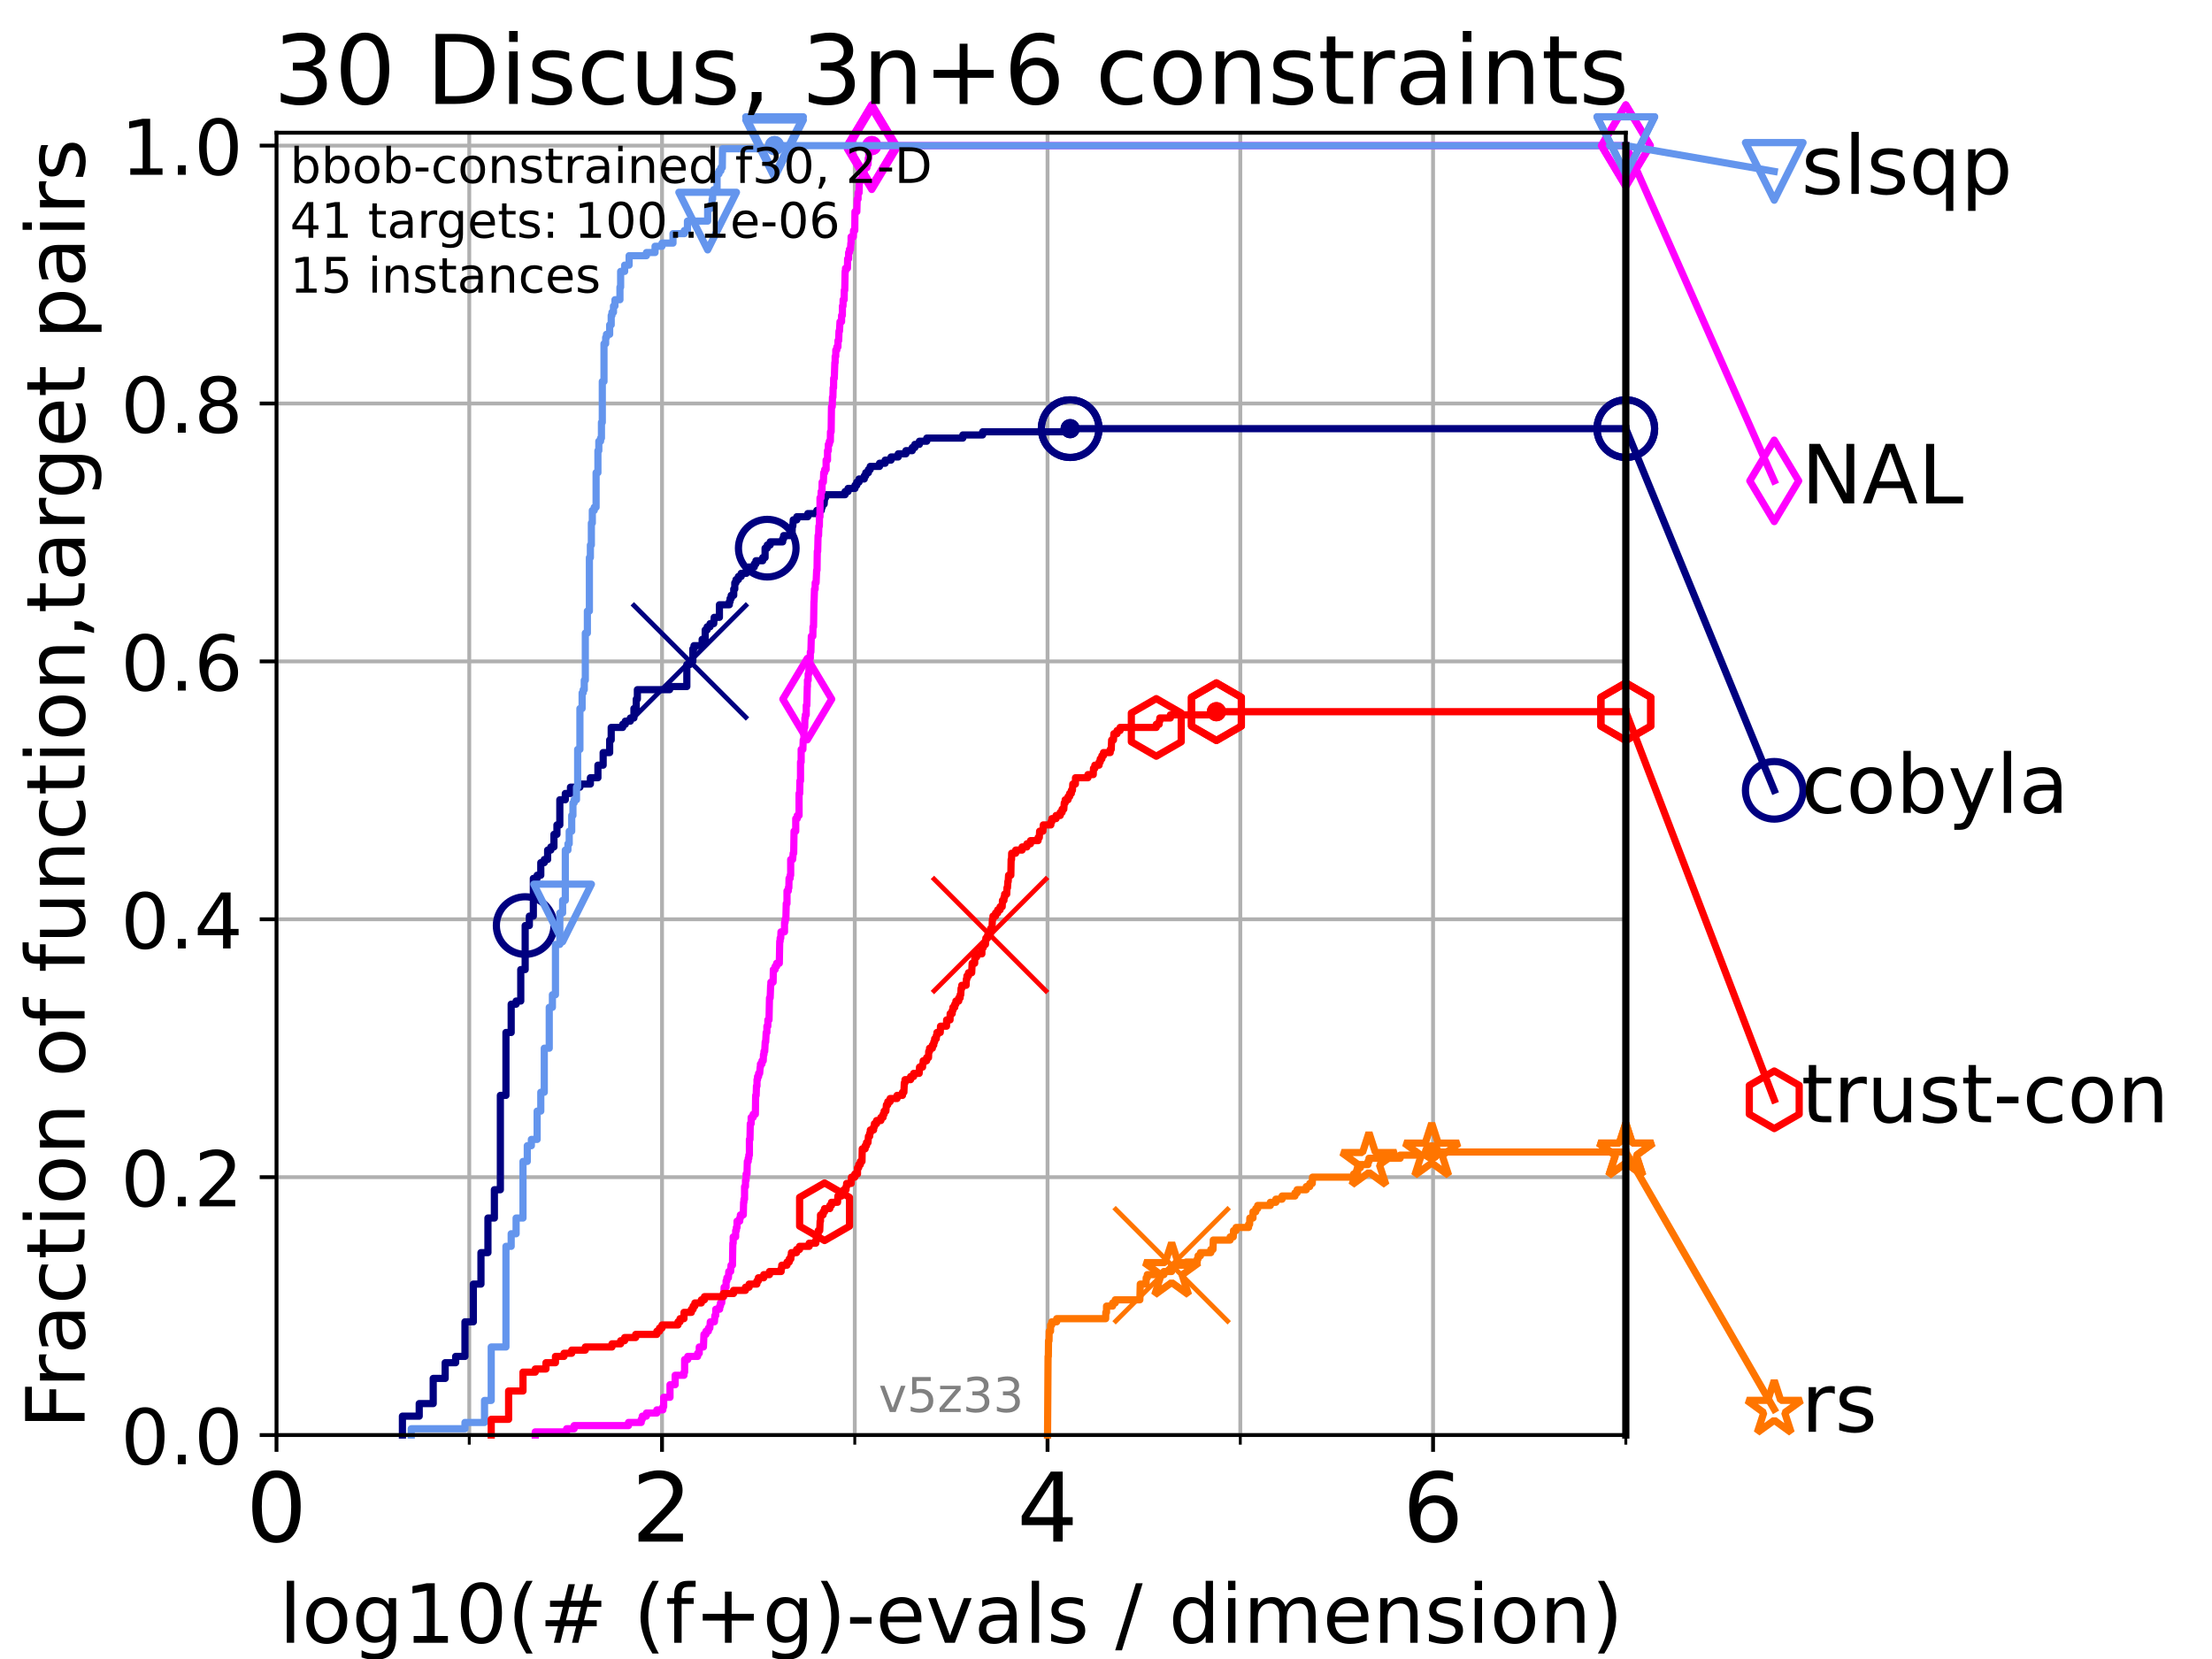<?xml version="1.0" encoding="utf-8" standalone="no"?>
<!DOCTYPE svg PUBLIC "-//W3C//DTD SVG 1.1//EN"
  "http://www.w3.org/Graphics/SVG/1.1/DTD/svg11.dtd">
<!-- Created with matplotlib (https://matplotlib.org/) -->
<svg height="345.6pt" version="1.1" viewBox="0 0 460.8 345.6" width="460.8pt" xmlns="http://www.w3.org/2000/svg" xmlns:xlink="http://www.w3.org/1999/xlink">
 <defs>
  <style type="text/css">*{stroke-linecap:butt;stroke-linejoin:round;}</style>
 </defs>
 <g id="figure_1">
  <g id="patch_1">
   <path d="M 0 345.6 
L 460.8 345.6 
L 460.8 0 
L 0 0 
z
" style="fill:#ffffff;"/>
  </g>
  <g id="axes_1">
   <g id="patch_2">
    <path d="M 57.6 298.944 
L 338.688 298.944 
L 338.688 27.648 
L 57.6 27.648 
z
" style="fill:#ffffff;"/>
   </g>
   <g id="matplotlib.axis_1">
    <g id="xtick_1">
     <g id="line2d_1">
      <path clip-path="url(#p712f346649)" d="M 57.6 298.944 
L 57.6 27.648 
" style="fill:none;stroke:#b0b0b0;stroke-linecap:square;stroke-width:0.8;"/>
     </g>
     <g id="line2d_2">
      <defs>
       <path d="M 0 0 
L 0 3.5 
" id="mdee4847042" style="stroke:#000000;stroke-width:0.8;"/>
      </defs>
      <g>
       <use style="stroke:#000000;stroke-width:0.8;" x="57.6" xlink:href="#mdee4847042" y="298.944"/>
      </g>
     </g>
     <g id="text_1">
      <!-- 0 -->
      <g transform="translate(51.237 321.141)scale(0.2 -0.2)">
       <defs>
        <path d="M 31.781 66.406 
Q 24.172 66.406 20.328 58.906 
Q 16.5 51.422 16.5 36.375 
Q 16.5 21.391 20.328 13.891 
Q 24.172 6.391 31.781 6.391 
Q 39.453 6.391 43.281 13.891 
Q 47.125 21.391 47.125 36.375 
Q 47.125 51.422 43.281 58.906 
Q 39.453 66.406 31.781 66.406 
z
M 31.781 74.219 
Q 44.047 74.219 50.516 64.516 
Q 56.984 54.828 56.984 36.375 
Q 56.984 17.969 50.516 8.266 
Q 44.047 -1.422 31.781 -1.422 
Q 19.531 -1.422 13.062 8.266 
Q 6.594 17.969 6.594 36.375 
Q 6.594 54.828 13.062 64.516 
Q 19.531 74.219 31.781 74.219 
z
" id="DejaVuSans-48"/>
       </defs>
       <use xlink:href="#DejaVuSans-48"/>
      </g>
     </g>
    </g>
    <g id="xtick_2">
     <g id="line2d_3">
      <path clip-path="url(#p712f346649)" d="M 137.911 298.944 
L 137.911 27.648 
" style="fill:none;stroke:#b0b0b0;stroke-linecap:square;stroke-width:0.8;"/>
     </g>
     <g id="line2d_4">
      <g>
       <use style="stroke:#000000;stroke-width:0.8;" x="137.911" xlink:href="#mdee4847042" y="298.944"/>
      </g>
     </g>
     <g id="text_2">
      <!-- 2 -->
      <g transform="translate(131.548 321.141)scale(0.2 -0.2)">
       <defs>
        <path d="M 19.188 8.297 
L 53.609 8.297 
L 53.609 0 
L 7.328 0 
L 7.328 8.297 
Q 12.938 14.109 22.625 23.891 
Q 32.328 33.688 34.812 36.531 
Q 39.547 41.844 41.422 45.531 
Q 43.312 49.219 43.312 52.781 
Q 43.312 58.594 39.234 62.25 
Q 35.156 65.922 28.609 65.922 
Q 23.969 65.922 18.812 64.312 
Q 13.672 62.703 7.812 59.422 
L 7.812 69.391 
Q 13.766 71.781 18.938 73 
Q 24.125 74.219 28.422 74.219 
Q 39.75 74.219 46.484 68.547 
Q 53.219 62.891 53.219 53.422 
Q 53.219 48.922 51.531 44.891 
Q 49.859 40.875 45.406 35.406 
Q 44.188 33.984 37.641 27.219 
Q 31.109 20.453 19.188 8.297 
z
" id="DejaVuSans-50"/>
       </defs>
       <use xlink:href="#DejaVuSans-50"/>
      </g>
     </g>
    </g>
    <g id="xtick_3">
     <g id="line2d_5">
      <path clip-path="url(#p712f346649)" d="M 218.222 298.944 
L 218.222 27.648 
" style="fill:none;stroke:#b0b0b0;stroke-linecap:square;stroke-width:0.8;"/>
     </g>
     <g id="line2d_6">
      <g>
       <use style="stroke:#000000;stroke-width:0.8;" x="218.222" xlink:href="#mdee4847042" y="298.944"/>
      </g>
     </g>
     <g id="text_3">
      <!-- 4 -->
      <g transform="translate(211.859 321.141)scale(0.2 -0.2)">
       <defs>
        <path d="M 37.797 64.312 
L 12.891 25.391 
L 37.797 25.391 
z
M 35.203 72.906 
L 47.609 72.906 
L 47.609 25.391 
L 58.016 25.391 
L 58.016 17.188 
L 47.609 17.188 
L 47.609 0 
L 37.797 0 
L 37.797 17.188 
L 4.891 17.188 
L 4.891 26.703 
z
" id="DejaVuSans-52"/>
       </defs>
       <use xlink:href="#DejaVuSans-52"/>
      </g>
     </g>
    </g>
    <g id="xtick_4">
     <g id="line2d_7">
      <path clip-path="url(#p712f346649)" d="M 298.533 298.944 
L 298.533 27.648 
" style="fill:none;stroke:#b0b0b0;stroke-linecap:square;stroke-width:0.8;"/>
     </g>
     <g id="line2d_8">
      <g>
       <use style="stroke:#000000;stroke-width:0.8;" x="298.533" xlink:href="#mdee4847042" y="298.944"/>
      </g>
     </g>
     <g id="text_4">
      <!-- 6 -->
      <g transform="translate(292.17 321.141)scale(0.2 -0.2)">
       <defs>
        <path d="M 33.016 40.375 
Q 26.375 40.375 22.484 35.828 
Q 18.609 31.297 18.609 23.391 
Q 18.609 15.531 22.484 10.953 
Q 26.375 6.391 33.016 6.391 
Q 39.656 6.391 43.531 10.953 
Q 47.406 15.531 47.406 23.391 
Q 47.406 31.297 43.531 35.828 
Q 39.656 40.375 33.016 40.375 
z
M 52.594 71.297 
L 52.594 62.312 
Q 48.875 64.062 45.094 64.984 
Q 41.312 65.922 37.594 65.922 
Q 27.828 65.922 22.672 59.328 
Q 17.531 52.734 16.797 39.406 
Q 19.672 43.656 24.016 45.922 
Q 28.375 48.188 33.594 48.188 
Q 44.578 48.188 50.953 41.516 
Q 57.328 34.859 57.328 23.391 
Q 57.328 12.156 50.688 5.359 
Q 44.047 -1.422 33.016 -1.422 
Q 20.359 -1.422 13.672 8.266 
Q 6.984 17.969 6.984 36.375 
Q 6.984 53.656 15.188 63.938 
Q 23.391 74.219 37.203 74.219 
Q 40.922 74.219 44.703 73.484 
Q 48.484 72.75 52.594 71.297 
z
" id="DejaVuSans-54"/>
       </defs>
       <use xlink:href="#DejaVuSans-54"/>
      </g>
     </g>
    </g>
    <g id="xtick_5">
     <g id="line2d_9">
      <path clip-path="url(#p712f346649)" d="M 97.755 298.944 
L 97.755 27.648 
" style="fill:none;stroke:#b0b0b0;stroke-linecap:square;stroke-width:0.8;"/>
     </g>
     <g id="line2d_10">
      <defs>
       <path d="M 0 0 
L 0 2 
" id="m6651c6b2ff" style="stroke:#000000;stroke-width:0.6;"/>
      </defs>
      <g>
       <use style="stroke:#000000;stroke-width:0.6;" x="97.755" xlink:href="#m6651c6b2ff" y="298.944"/>
      </g>
     </g>
    </g>
    <g id="xtick_6">
     <g id="line2d_11">
      <path clip-path="url(#p712f346649)" d="M 178.066 298.944 
L 178.066 27.648 
" style="fill:none;stroke:#b0b0b0;stroke-linecap:square;stroke-width:0.8;"/>
     </g>
     <g id="line2d_12">
      <g>
       <use style="stroke:#000000;stroke-width:0.6;" x="178.066" xlink:href="#m6651c6b2ff" y="298.944"/>
      </g>
     </g>
    </g>
    <g id="xtick_7">
     <g id="line2d_13">
      <path clip-path="url(#p712f346649)" d="M 258.377 298.944 
L 258.377 27.648 
" style="fill:none;stroke:#b0b0b0;stroke-linecap:square;stroke-width:0.8;"/>
     </g>
     <g id="line2d_14">
      <g>
       <use style="stroke:#000000;stroke-width:0.6;" x="258.377" xlink:href="#m6651c6b2ff" y="298.944"/>
      </g>
     </g>
    </g>
    <g id="xtick_8">
     <g id="line2d_15">
      <path clip-path="url(#p712f346649)" d="M 338.688 298.944 
L 338.688 27.648 
" style="fill:none;stroke:#b0b0b0;stroke-linecap:square;stroke-width:0.8;"/>
     </g>
     <g id="line2d_16">
      <g>
       <use style="stroke:#000000;stroke-width:0.6;" x="338.688" xlink:href="#m6651c6b2ff" y="298.944"/>
      </g>
     </g>
    </g>
    <g id="text_5">
     <!-- log10(# (f+g)-evals / dimension) -->
     <g transform="translate(58.145 342.218)scale(0.17 -0.17)">
      <defs>
       <path d="M 9.422 75.984 
L 18.406 75.984 
L 18.406 0 
L 9.422 0 
z
" id="DejaVuSans-108"/>
       <path d="M 30.609 48.391 
Q 23.391 48.391 19.188 42.75 
Q 14.984 37.109 14.984 27.297 
Q 14.984 17.484 19.156 11.844 
Q 23.344 6.203 30.609 6.203 
Q 37.797 6.203 41.984 11.859 
Q 46.188 17.531 46.188 27.297 
Q 46.188 37.016 41.984 42.703 
Q 37.797 48.391 30.609 48.391 
z
M 30.609 56 
Q 42.328 56 49.016 48.375 
Q 55.719 40.766 55.719 27.297 
Q 55.719 13.875 49.016 6.219 
Q 42.328 -1.422 30.609 -1.422 
Q 18.844 -1.422 12.172 6.219 
Q 5.516 13.875 5.516 27.297 
Q 5.516 40.766 12.172 48.375 
Q 18.844 56 30.609 56 
z
" id="DejaVuSans-111"/>
       <path d="M 45.406 27.984 
Q 45.406 37.75 41.375 43.109 
Q 37.359 48.484 30.078 48.484 
Q 22.859 48.484 18.828 43.109 
Q 14.797 37.75 14.797 27.984 
Q 14.797 18.266 18.828 12.891 
Q 22.859 7.516 30.078 7.516 
Q 37.359 7.516 41.375 12.891 
Q 45.406 18.266 45.406 27.984 
z
M 54.391 6.781 
Q 54.391 -7.172 48.188 -13.984 
Q 42 -20.797 29.203 -20.797 
Q 24.469 -20.797 20.266 -20.094 
Q 16.062 -19.391 12.109 -17.922 
L 12.109 -9.188 
Q 16.062 -11.328 19.922 -12.344 
Q 23.781 -13.375 27.781 -13.375 
Q 36.625 -13.375 41.016 -8.766 
Q 45.406 -4.156 45.406 5.172 
L 45.406 9.625 
Q 42.625 4.781 38.281 2.391 
Q 33.938 0 27.875 0 
Q 17.828 0 11.672 7.656 
Q 5.516 15.328 5.516 27.984 
Q 5.516 40.672 11.672 48.328 
Q 17.828 56 27.875 56 
Q 33.938 56 38.281 53.609 
Q 42.625 51.219 45.406 46.391 
L 45.406 54.688 
L 54.391 54.688 
z
" id="DejaVuSans-103"/>
       <path d="M 12.406 8.297 
L 28.516 8.297 
L 28.516 63.922 
L 10.984 60.406 
L 10.984 69.391 
L 28.422 72.906 
L 38.281 72.906 
L 38.281 8.297 
L 54.391 8.297 
L 54.391 0 
L 12.406 0 
z
" id="DejaVuSans-49"/>
       <path d="M 31 75.875 
Q 24.469 64.656 21.281 53.656 
Q 18.109 42.672 18.109 31.391 
Q 18.109 20.125 21.312 9.062 
Q 24.516 -2 31 -13.188 
L 23.188 -13.188 
Q 15.875 -1.703 12.234 9.375 
Q 8.594 20.453 8.594 31.391 
Q 8.594 42.281 12.203 53.312 
Q 15.828 64.359 23.188 75.875 
z
" id="DejaVuSans-40"/>
       <path d="M 51.125 44 
L 36.922 44 
L 32.812 27.688 
L 47.125 27.688 
z
M 43.797 71.781 
L 38.719 51.516 
L 52.984 51.516 
L 58.109 71.781 
L 65.922 71.781 
L 60.891 51.516 
L 76.125 51.516 
L 76.125 44 
L 58.984 44 
L 54.984 27.688 
L 70.516 27.688 
L 70.516 20.219 
L 53.078 20.219 
L 48 0 
L 40.188 0 
L 45.219 20.219 
L 30.906 20.219 
L 25.875 0 
L 18.016 0 
L 23.094 20.219 
L 7.719 20.219 
L 7.719 27.688 
L 24.906 27.688 
L 29 44 
L 13.281 44 
L 13.281 51.516 
L 30.906 51.516 
L 35.891 71.781 
z
" id="DejaVuSans-35"/>
       <path id="DejaVuSans-32"/>
       <path d="M 37.109 75.984 
L 37.109 68.5 
L 28.516 68.5 
Q 23.688 68.5 21.797 66.547 
Q 19.922 64.594 19.922 59.516 
L 19.922 54.688 
L 34.719 54.688 
L 34.719 47.703 
L 19.922 47.703 
L 19.922 0 
L 10.891 0 
L 10.891 47.703 
L 2.297 47.703 
L 2.297 54.688 
L 10.891 54.688 
L 10.891 58.5 
Q 10.891 67.625 15.141 71.797 
Q 19.391 75.984 28.609 75.984 
z
" id="DejaVuSans-102"/>
       <path d="M 46 62.703 
L 46 35.5 
L 73.188 35.5 
L 73.188 27.203 
L 46 27.203 
L 46 0 
L 37.797 0 
L 37.797 27.203 
L 10.594 27.203 
L 10.594 35.5 
L 37.797 35.5 
L 37.797 62.703 
z
" id="DejaVuSans-43"/>
       <path d="M 8.016 75.875 
L 15.828 75.875 
Q 23.141 64.359 26.781 53.312 
Q 30.422 42.281 30.422 31.391 
Q 30.422 20.453 26.781 9.375 
Q 23.141 -1.703 15.828 -13.188 
L 8.016 -13.188 
Q 14.5 -2 17.703 9.062 
Q 20.906 20.125 20.906 31.391 
Q 20.906 42.672 17.703 53.656 
Q 14.5 64.656 8.016 75.875 
z
" id="DejaVuSans-41"/>
       <path d="M 4.891 31.391 
L 31.203 31.391 
L 31.203 23.391 
L 4.891 23.391 
z
" id="DejaVuSans-45"/>
       <path d="M 56.203 29.594 
L 56.203 25.203 
L 14.891 25.203 
Q 15.484 15.922 20.484 11.062 
Q 25.484 6.203 34.422 6.203 
Q 39.594 6.203 44.453 7.469 
Q 49.312 8.734 54.109 11.281 
L 54.109 2.781 
Q 49.266 0.734 44.188 -0.344 
Q 39.109 -1.422 33.891 -1.422 
Q 20.797 -1.422 13.156 6.188 
Q 5.516 13.812 5.516 26.812 
Q 5.516 40.234 12.766 48.109 
Q 20.016 56 32.328 56 
Q 43.359 56 49.781 48.891 
Q 56.203 41.797 56.203 29.594 
z
M 47.219 32.234 
Q 47.125 39.594 43.094 43.984 
Q 39.062 48.391 32.422 48.391 
Q 24.906 48.391 20.391 44.141 
Q 15.875 39.891 15.188 32.172 
z
" id="DejaVuSans-101"/>
       <path d="M 2.984 54.688 
L 12.5 54.688 
L 29.594 8.797 
L 46.688 54.688 
L 56.203 54.688 
L 35.688 0 
L 23.484 0 
z
" id="DejaVuSans-118"/>
       <path d="M 34.281 27.484 
Q 23.391 27.484 19.188 25 
Q 14.984 22.516 14.984 16.5 
Q 14.984 11.719 18.141 8.906 
Q 21.297 6.109 26.703 6.109 
Q 34.188 6.109 38.703 11.406 
Q 43.219 16.703 43.219 25.484 
L 43.219 27.484 
z
M 52.203 31.203 
L 52.203 0 
L 43.219 0 
L 43.219 8.297 
Q 40.141 3.328 35.547 0.953 
Q 30.953 -1.422 24.312 -1.422 
Q 15.922 -1.422 10.953 3.297 
Q 6 8.016 6 15.922 
Q 6 25.141 12.172 29.828 
Q 18.359 34.516 30.609 34.516 
L 43.219 34.516 
L 43.219 35.406 
Q 43.219 41.609 39.141 45 
Q 35.062 48.391 27.688 48.391 
Q 23 48.391 18.547 47.266 
Q 14.109 46.141 10.016 43.891 
L 10.016 52.203 
Q 14.938 54.109 19.578 55.047 
Q 24.219 56 28.609 56 
Q 40.484 56 46.344 49.844 
Q 52.203 43.703 52.203 31.203 
z
" id="DejaVuSans-97"/>
       <path d="M 44.281 53.078 
L 44.281 44.578 
Q 40.484 46.531 36.375 47.5 
Q 32.281 48.484 27.875 48.484 
Q 21.188 48.484 17.844 46.438 
Q 14.5 44.391 14.5 40.281 
Q 14.5 37.156 16.891 35.375 
Q 19.281 33.594 26.516 31.984 
L 29.594 31.297 
Q 39.156 29.25 43.188 25.516 
Q 47.219 21.781 47.219 15.094 
Q 47.219 7.469 41.188 3.016 
Q 35.156 -1.422 24.609 -1.422 
Q 20.219 -1.422 15.453 -0.562 
Q 10.688 0.297 5.422 2 
L 5.422 11.281 
Q 10.406 8.688 15.234 7.391 
Q 20.062 6.109 24.812 6.109 
Q 31.156 6.109 34.562 8.281 
Q 37.984 10.453 37.984 14.406 
Q 37.984 18.062 35.516 20.016 
Q 33.062 21.969 24.703 23.781 
L 21.578 24.516 
Q 13.234 26.266 9.516 29.906 
Q 5.812 33.547 5.812 39.891 
Q 5.812 47.609 11.281 51.797 
Q 16.75 56 26.812 56 
Q 31.781 56 36.172 55.266 
Q 40.578 54.547 44.281 53.078 
z
" id="DejaVuSans-115"/>
       <path d="M 25.391 72.906 
L 33.688 72.906 
L 8.297 -9.281 
L 0 -9.281 
z
" id="DejaVuSans-47"/>
       <path d="M 45.406 46.391 
L 45.406 75.984 
L 54.391 75.984 
L 54.391 0 
L 45.406 0 
L 45.406 8.203 
Q 42.578 3.328 38.25 0.953 
Q 33.938 -1.422 27.875 -1.422 
Q 17.969 -1.422 11.734 6.484 
Q 5.516 14.406 5.516 27.297 
Q 5.516 40.188 11.734 48.094 
Q 17.969 56 27.875 56 
Q 33.938 56 38.25 53.625 
Q 42.578 51.266 45.406 46.391 
z
M 14.797 27.297 
Q 14.797 17.391 18.875 11.75 
Q 22.953 6.109 30.078 6.109 
Q 37.203 6.109 41.297 11.75 
Q 45.406 17.391 45.406 27.297 
Q 45.406 37.203 41.297 42.844 
Q 37.203 48.484 30.078 48.484 
Q 22.953 48.484 18.875 42.844 
Q 14.797 37.203 14.797 27.297 
z
" id="DejaVuSans-100"/>
       <path d="M 9.422 54.688 
L 18.406 54.688 
L 18.406 0 
L 9.422 0 
z
M 9.422 75.984 
L 18.406 75.984 
L 18.406 64.594 
L 9.422 64.594 
z
" id="DejaVuSans-105"/>
       <path d="M 52 44.188 
Q 55.375 50.25 60.062 53.125 
Q 64.75 56 71.094 56 
Q 79.641 56 84.281 50.016 
Q 88.922 44.047 88.922 33.016 
L 88.922 0 
L 79.891 0 
L 79.891 32.719 
Q 79.891 40.578 77.094 44.375 
Q 74.312 48.188 68.609 48.188 
Q 61.625 48.188 57.562 43.547 
Q 53.516 38.922 53.516 30.906 
L 53.516 0 
L 44.484 0 
L 44.484 32.719 
Q 44.484 40.625 41.703 44.406 
Q 38.922 48.188 33.109 48.188 
Q 26.219 48.188 22.156 43.531 
Q 18.109 38.875 18.109 30.906 
L 18.109 0 
L 9.078 0 
L 9.078 54.688 
L 18.109 54.688 
L 18.109 46.188 
Q 21.188 51.219 25.484 53.609 
Q 29.781 56 35.688 56 
Q 41.656 56 45.828 52.969 
Q 50 49.953 52 44.188 
z
" id="DejaVuSans-109"/>
       <path d="M 54.891 33.016 
L 54.891 0 
L 45.906 0 
L 45.906 32.719 
Q 45.906 40.484 42.875 44.328 
Q 39.844 48.188 33.797 48.188 
Q 26.516 48.188 22.312 43.547 
Q 18.109 38.922 18.109 30.906 
L 18.109 0 
L 9.078 0 
L 9.078 54.688 
L 18.109 54.688 
L 18.109 46.188 
Q 21.344 51.125 25.703 53.562 
Q 30.078 56 35.797 56 
Q 45.219 56 50.047 50.172 
Q 54.891 44.344 54.891 33.016 
z
" id="DejaVuSans-110"/>
      </defs>
      <use xlink:href="#DejaVuSans-108"/>
      <use x="27.783" xlink:href="#DejaVuSans-111"/>
      <use x="88.965" xlink:href="#DejaVuSans-103"/>
      <use x="152.441" xlink:href="#DejaVuSans-49"/>
      <use x="216.064" xlink:href="#DejaVuSans-48"/>
      <use x="279.688" xlink:href="#DejaVuSans-40"/>
      <use x="318.701" xlink:href="#DejaVuSans-35"/>
      <use x="402.49" xlink:href="#DejaVuSans-32"/>
      <use x="434.277" xlink:href="#DejaVuSans-40"/>
      <use x="473.291" xlink:href="#DejaVuSans-102"/>
      <use x="508.496" xlink:href="#DejaVuSans-43"/>
      <use x="592.285" xlink:href="#DejaVuSans-103"/>
      <use x="655.762" xlink:href="#DejaVuSans-41"/>
      <use x="694.775" xlink:href="#DejaVuSans-45"/>
      <use x="730.859" xlink:href="#DejaVuSans-101"/>
      <use x="792.383" xlink:href="#DejaVuSans-118"/>
      <use x="851.562" xlink:href="#DejaVuSans-97"/>
      <use x="912.842" xlink:href="#DejaVuSans-108"/>
      <use x="940.625" xlink:href="#DejaVuSans-115"/>
      <use x="992.725" xlink:href="#DejaVuSans-32"/>
      <use x="1024.512" xlink:href="#DejaVuSans-47"/>
      <use x="1058.203" xlink:href="#DejaVuSans-32"/>
      <use x="1089.99" xlink:href="#DejaVuSans-100"/>
      <use x="1153.467" xlink:href="#DejaVuSans-105"/>
      <use x="1181.25" xlink:href="#DejaVuSans-109"/>
      <use x="1278.662" xlink:href="#DejaVuSans-101"/>
      <use x="1340.186" xlink:href="#DejaVuSans-110"/>
      <use x="1403.564" xlink:href="#DejaVuSans-115"/>
      <use x="1455.664" xlink:href="#DejaVuSans-105"/>
      <use x="1483.447" xlink:href="#DejaVuSans-111"/>
      <use x="1544.629" xlink:href="#DejaVuSans-110"/>
      <use x="1608.008" xlink:href="#DejaVuSans-41"/>
     </g>
    </g>
   </g>
   <g id="matplotlib.axis_2">
    <g id="ytick_1">
     <g id="line2d_17">
      <path clip-path="url(#p712f346649)" d="M 57.6 298.944 
L 338.688 298.944 
" style="fill:none;stroke:#b0b0b0;stroke-linecap:square;stroke-width:0.8;"/>
     </g>
     <g id="line2d_18">
      <defs>
       <path d="M 0 0 
L -3.5 0 
" id="m01e739d999" style="stroke:#000000;stroke-width:0.8;"/>
      </defs>
      <g>
       <use style="stroke:#000000;stroke-width:0.8;" x="57.6" xlink:href="#m01e739d999" y="298.944"/>
      </g>
     </g>
     <g id="text_6">
      <!-- 0.0 -->
      <g transform="translate(25.155 305.023)scale(0.16 -0.16)">
       <defs>
        <path d="M 10.688 12.406 
L 21 12.406 
L 21 0 
L 10.688 0 
z
" id="DejaVuSans-46"/>
       </defs>
       <use xlink:href="#DejaVuSans-48"/>
       <use x="63.623" xlink:href="#DejaVuSans-46"/>
       <use x="95.41" xlink:href="#DejaVuSans-48"/>
      </g>
     </g>
    </g>
    <g id="ytick_2">
     <g id="line2d_19">
      <path clip-path="url(#p712f346649)" d="M 57.6 245.222 
L 338.688 245.222 
" style="fill:none;stroke:#b0b0b0;stroke-linecap:square;stroke-width:0.8;"/>
     </g>
     <g id="line2d_20">
      <g>
       <use style="stroke:#000000;stroke-width:0.8;" x="57.6" xlink:href="#m01e739d999" y="245.222"/>
      </g>
     </g>
     <g id="text_7">
      <!-- 0.2 -->
      <g transform="translate(25.155 251.301)scale(0.16 -0.16)">
       <use xlink:href="#DejaVuSans-48"/>
       <use x="63.623" xlink:href="#DejaVuSans-46"/>
       <use x="95.41" xlink:href="#DejaVuSans-50"/>
      </g>
     </g>
    </g>
    <g id="ytick_3">
     <g id="line2d_21">
      <path clip-path="url(#p712f346649)" d="M 57.6 191.5 
L 338.688 191.5 
" style="fill:none;stroke:#b0b0b0;stroke-linecap:square;stroke-width:0.8;"/>
     </g>
     <g id="line2d_22">
      <g>
       <use style="stroke:#000000;stroke-width:0.8;" x="57.6" xlink:href="#m01e739d999" y="191.5"/>
      </g>
     </g>
     <g id="text_8">
      <!-- 0.4 -->
      <g transform="translate(25.155 197.579)scale(0.16 -0.16)">
       <use xlink:href="#DejaVuSans-48"/>
       <use x="63.623" xlink:href="#DejaVuSans-46"/>
       <use x="95.41" xlink:href="#DejaVuSans-52"/>
      </g>
     </g>
    </g>
    <g id="ytick_4">
     <g id="line2d_23">
      <path clip-path="url(#p712f346649)" d="M 57.6 137.778 
L 338.688 137.778 
" style="fill:none;stroke:#b0b0b0;stroke-linecap:square;stroke-width:0.8;"/>
     </g>
     <g id="line2d_24">
      <g>
       <use style="stroke:#000000;stroke-width:0.8;" x="57.6" xlink:href="#m01e739d999" y="137.778"/>
      </g>
     </g>
     <g id="text_9">
      <!-- 0.6 -->
      <g transform="translate(25.155 143.857)scale(0.16 -0.16)">
       <use xlink:href="#DejaVuSans-48"/>
       <use x="63.623" xlink:href="#DejaVuSans-46"/>
       <use x="95.41" xlink:href="#DejaVuSans-54"/>
      </g>
     </g>
    </g>
    <g id="ytick_5">
     <g id="line2d_25">
      <path clip-path="url(#p712f346649)" d="M 57.6 84.056 
L 338.688 84.056 
" style="fill:none;stroke:#b0b0b0;stroke-linecap:square;stroke-width:0.8;"/>
     </g>
     <g id="line2d_26">
      <g>
       <use style="stroke:#000000;stroke-width:0.8;" x="57.6" xlink:href="#m01e739d999" y="84.056"/>
      </g>
     </g>
     <g id="text_10">
      <!-- 0.8 -->
      <g transform="translate(25.155 90.135)scale(0.16 -0.16)">
       <defs>
        <path d="M 31.781 34.625 
Q 24.75 34.625 20.719 30.859 
Q 16.703 27.094 16.703 20.516 
Q 16.703 13.922 20.719 10.156 
Q 24.75 6.391 31.781 6.391 
Q 38.812 6.391 42.859 10.172 
Q 46.922 13.969 46.922 20.516 
Q 46.922 27.094 42.891 30.859 
Q 38.875 34.625 31.781 34.625 
z
M 21.922 38.812 
Q 15.578 40.375 12.031 44.719 
Q 8.5 49.078 8.5 55.328 
Q 8.5 64.062 14.719 69.141 
Q 20.953 74.219 31.781 74.219 
Q 42.672 74.219 48.875 69.141 
Q 55.078 64.062 55.078 55.328 
Q 55.078 49.078 51.531 44.719 
Q 48 40.375 41.703 38.812 
Q 48.828 37.156 52.797 32.312 
Q 56.781 27.484 56.781 20.516 
Q 56.781 9.906 50.312 4.234 
Q 43.844 -1.422 31.781 -1.422 
Q 19.734 -1.422 13.25 4.234 
Q 6.781 9.906 6.781 20.516 
Q 6.781 27.484 10.781 32.312 
Q 14.797 37.156 21.922 38.812 
z
M 18.312 54.391 
Q 18.312 48.734 21.844 45.562 
Q 25.391 42.391 31.781 42.391 
Q 38.141 42.391 41.719 45.562 
Q 45.312 48.734 45.312 54.391 
Q 45.312 60.062 41.719 63.234 
Q 38.141 66.406 31.781 66.406 
Q 25.391 66.406 21.844 63.234 
Q 18.312 60.062 18.312 54.391 
z
" id="DejaVuSans-56"/>
       </defs>
       <use xlink:href="#DejaVuSans-48"/>
       <use x="63.623" xlink:href="#DejaVuSans-46"/>
       <use x="95.41" xlink:href="#DejaVuSans-56"/>
      </g>
     </g>
    </g>
    <g id="ytick_6">
     <g id="line2d_27">
      <path clip-path="url(#p712f346649)" d="M 57.6 30.334 
L 338.688 30.334 
" style="fill:none;stroke:#b0b0b0;stroke-linecap:square;stroke-width:0.8;"/>
     </g>
     <g id="line2d_28">
      <g>
       <use style="stroke:#000000;stroke-width:0.8;" x="57.6" xlink:href="#m01e739d999" y="30.334"/>
      </g>
     </g>
     <g id="text_11">
      <!-- 1.0 -->
      <g transform="translate(25.155 36.413)scale(0.16 -0.16)">
       <use xlink:href="#DejaVuSans-49"/>
       <use x="63.623" xlink:href="#DejaVuSans-46"/>
       <use x="95.41" xlink:href="#DejaVuSans-48"/>
      </g>
     </g>
    </g>
    <g id="text_12">
     <!-- Fraction of function,target pairs -->
     <g transform="translate(17.62 297.681)rotate(-90)scale(0.17 -0.17)">
      <defs>
       <path d="M 9.812 72.906 
L 51.703 72.906 
L 51.703 64.594 
L 19.672 64.594 
L 19.672 43.109 
L 48.578 43.109 
L 48.578 34.812 
L 19.672 34.812 
L 19.672 0 
L 9.812 0 
z
" id="DejaVuSans-70"/>
       <path d="M 41.109 46.297 
Q 39.594 47.172 37.812 47.578 
Q 36.031 48 33.891 48 
Q 26.266 48 22.188 43.047 
Q 18.109 38.094 18.109 28.812 
L 18.109 0 
L 9.078 0 
L 9.078 54.688 
L 18.109 54.688 
L 18.109 46.188 
Q 20.953 51.172 25.484 53.578 
Q 30.031 56 36.531 56 
Q 37.453 56 38.578 55.875 
Q 39.703 55.766 41.062 55.516 
z
" id="DejaVuSans-114"/>
       <path d="M 48.781 52.594 
L 48.781 44.188 
Q 44.969 46.297 41.141 47.344 
Q 37.312 48.391 33.406 48.391 
Q 24.656 48.391 19.812 42.844 
Q 14.984 37.312 14.984 27.297 
Q 14.984 17.281 19.812 11.734 
Q 24.656 6.203 33.406 6.203 
Q 37.312 6.203 41.141 7.25 
Q 44.969 8.297 48.781 10.406 
L 48.781 2.094 
Q 45.016 0.344 40.984 -0.531 
Q 36.969 -1.422 32.422 -1.422 
Q 20.062 -1.422 12.781 6.344 
Q 5.516 14.109 5.516 27.297 
Q 5.516 40.672 12.859 48.328 
Q 20.219 56 33.016 56 
Q 37.156 56 41.109 55.141 
Q 45.062 54.297 48.781 52.594 
z
" id="DejaVuSans-99"/>
       <path d="M 18.312 70.219 
L 18.312 54.688 
L 36.812 54.688 
L 36.812 47.703 
L 18.312 47.703 
L 18.312 18.016 
Q 18.312 11.328 20.141 9.422 
Q 21.969 7.516 27.594 7.516 
L 36.812 7.516 
L 36.812 0 
L 27.594 0 
Q 17.188 0 13.234 3.875 
Q 9.281 7.766 9.281 18.016 
L 9.281 47.703 
L 2.688 47.703 
L 2.688 54.688 
L 9.281 54.688 
L 9.281 70.219 
z
" id="DejaVuSans-116"/>
       <path d="M 8.5 21.578 
L 8.5 54.688 
L 17.484 54.688 
L 17.484 21.922 
Q 17.484 14.156 20.5 10.266 
Q 23.531 6.391 29.594 6.391 
Q 36.859 6.391 41.078 11.031 
Q 45.312 15.672 45.312 23.688 
L 45.312 54.688 
L 54.297 54.688 
L 54.297 0 
L 45.312 0 
L 45.312 8.406 
Q 42.047 3.422 37.719 1 
Q 33.406 -1.422 27.688 -1.422 
Q 18.266 -1.422 13.375 4.438 
Q 8.5 10.297 8.5 21.578 
z
M 31.109 56 
z
" id="DejaVuSans-117"/>
       <path d="M 11.719 12.406 
L 22.016 12.406 
L 22.016 4 
L 14.016 -11.625 
L 7.719 -11.625 
L 11.719 4 
z
" id="DejaVuSans-44"/>
       <path d="M 18.109 8.203 
L 18.109 -20.797 
L 9.078 -20.797 
L 9.078 54.688 
L 18.109 54.688 
L 18.109 46.391 
Q 20.953 51.266 25.266 53.625 
Q 29.594 56 35.594 56 
Q 45.562 56 51.781 48.094 
Q 58.016 40.188 58.016 27.297 
Q 58.016 14.406 51.781 6.484 
Q 45.562 -1.422 35.594 -1.422 
Q 29.594 -1.422 25.266 0.953 
Q 20.953 3.328 18.109 8.203 
z
M 48.688 27.297 
Q 48.688 37.203 44.609 42.844 
Q 40.531 48.484 33.406 48.484 
Q 26.266 48.484 22.188 42.844 
Q 18.109 37.203 18.109 27.297 
Q 18.109 17.391 22.188 11.75 
Q 26.266 6.109 33.406 6.109 
Q 40.531 6.109 44.609 11.75 
Q 48.688 17.391 48.688 27.297 
z
" id="DejaVuSans-112"/>
      </defs>
      <use xlink:href="#DejaVuSans-70"/>
      <use x="50.27" xlink:href="#DejaVuSans-114"/>
      <use x="91.383" xlink:href="#DejaVuSans-97"/>
      <use x="152.662" xlink:href="#DejaVuSans-99"/>
      <use x="207.643" xlink:href="#DejaVuSans-116"/>
      <use x="246.852" xlink:href="#DejaVuSans-105"/>
      <use x="274.635" xlink:href="#DejaVuSans-111"/>
      <use x="335.816" xlink:href="#DejaVuSans-110"/>
      <use x="399.195" xlink:href="#DejaVuSans-32"/>
      <use x="430.982" xlink:href="#DejaVuSans-111"/>
      <use x="492.164" xlink:href="#DejaVuSans-102"/>
      <use x="527.369" xlink:href="#DejaVuSans-32"/>
      <use x="559.156" xlink:href="#DejaVuSans-102"/>
      <use x="594.361" xlink:href="#DejaVuSans-117"/>
      <use x="657.74" xlink:href="#DejaVuSans-110"/>
      <use x="721.119" xlink:href="#DejaVuSans-99"/>
      <use x="776.1" xlink:href="#DejaVuSans-116"/>
      <use x="815.309" xlink:href="#DejaVuSans-105"/>
      <use x="843.092" xlink:href="#DejaVuSans-111"/>
      <use x="904.273" xlink:href="#DejaVuSans-110"/>
      <use x="967.652" xlink:href="#DejaVuSans-44"/>
      <use x="999.439" xlink:href="#DejaVuSans-116"/>
      <use x="1038.648" xlink:href="#DejaVuSans-97"/>
      <use x="1099.928" xlink:href="#DejaVuSans-114"/>
      <use x="1139.291" xlink:href="#DejaVuSans-103"/>
      <use x="1202.768" xlink:href="#DejaVuSans-101"/>
      <use x="1264.291" xlink:href="#DejaVuSans-116"/>
      <use x="1303.5" xlink:href="#DejaVuSans-32"/>
      <use x="1335.287" xlink:href="#DejaVuSans-112"/>
      <use x="1398.764" xlink:href="#DejaVuSans-97"/>
      <use x="1460.043" xlink:href="#DejaVuSans-105"/>
      <use x="1487.826" xlink:href="#DejaVuSans-114"/>
      <use x="1528.939" xlink:href="#DejaVuSans-115"/>
     </g>
    </g>
   </g>
   <g id="line2d_29">
    <defs>
     <path d="M 0 1.5 
C 0.398 1.5 0.779 1.342 1.061 1.061 
C 1.342 0.779 1.5 0.398 1.5 0 
C 1.5 -0.398 1.342 -0.779 1.061 -1.061 
C 0.779 -1.342 0.398 -1.5 0 -1.5 
C -0.398 -1.5 -0.779 -1.342 -1.061 -1.061 
C -1.342 -0.779 -1.5 -0.398 -1.5 0 
C -1.5 0.398 -1.342 0.779 -1.061 1.061 
C -0.779 1.342 -0.398 1.5 0 1.5 
z
" id="m64e531b7f0" style="stroke:#000080;"/>
    </defs>
    <g>
     <use style="fill:#000080;stroke:#000080;" x="222.935" xlink:href="#m64e531b7f0" y="89.297"/>
     <use style="fill:#000080;stroke:#000080;" x="222.935" xlink:href="#m64e531b7f0" y="89.297"/>
    </g>
   </g>
   <g id="line2d_30">
    <path d="M 83.83 298.944 
L 83.83 295.013 
L 87.33 295.013 
L 87.33 292.393 
L 90.243 292.393 
L 90.243 287.151 
L 92.738 287.151 
L 92.738 283.876 
L 94.921 283.876 
L 94.921 282.565 
L 96.861 282.565 
L 96.861 275.359 
L 98.606 275.359 
L 98.606 267.497 
L 100.193 267.497 
L 100.193 260.946 
L 101.647 260.946 
L 101.647 253.739 
L 102.989 253.739 
L 102.989 247.843 
L 104.235 247.843 
L 104.235 228.188 
L 105.398 228.188 
L 105.398 215.085 
L 106.489 215.085 
L 106.489 209.189 
L 107.515 209.189 
L 107.515 208.534 
L 108.484 208.534 
L 108.484 201.982 
L 109.402 201.982 
L 109.402 192.81 
L 110.274 192.81 
L 110.274 190.845 
L 111.105 190.845 
L 111.105 182.983 
L 111.897 182.983 
L 111.897 182.328 
L 112.656 182.328 
L 112.656 179.707 
L 113.383 179.707 
L 113.383 179.052 
L 114.08 179.052 
L 114.08 177.087 
L 114.751 177.087 
L 114.751 176.432 
L 115.397 176.432 
L 115.397 173.811 
L 116.02 173.811 
L 116.02 171.846 
L 116.621 171.846 
L 116.621 166.604 
L 117.765 166.604 
L 117.765 165.294 
L 118.839 165.294 
L 118.839 163.984 
L 120.806 163.984 
L 120.806 163.329 
L 122.989 163.329 
L 122.989 162.018 
L 124.557 162.018 
L 124.557 159.398 
L 125.648 159.398 
L 125.648 156.777 
L 127.003 156.777 
L 127.003 154.157 
L 127.326 154.157 
L 127.326 151.536 
L 129.714 151.536 
L 129.714 150.881 
L 130.264 150.881 
L 130.264 150.226 
L 131.313 150.226 
L 131.313 149.571 
L 132.06 149.571 
L 132.06 147.605 
L 132.542 147.605 
L 132.542 145.64 
L 132.777 145.64 
L 132.777 143.674 
L 139.494 143.674 
L 139.494 143.019 
L 143.08 143.019 
L 143.08 138.433 
L 143.716 138.433 
L 143.716 137.778 
L 144.33 137.778 
L 144.33 135.157 
L 144.57 135.157 
L 144.57 134.502 
L 146.27 134.502 
L 146.27 133.192 
L 146.906 133.192 
L 146.906 131.227 
L 147.318 131.227 
L 147.318 130.571 
L 147.918 130.571 
L 147.918 129.916 
L 148.686 129.916 
L 148.78 128.606 
L 149.868 128.606 
L 149.868 125.985 
L 151.936 125.985 
L 151.936 125.33 
L 152.092 125.33 
L 152.092 124.675 
L 152.322 124.675 
L 152.322 124.02 
L 152.848 124.02 
L 152.848 122.71 
L 153.069 122.71 
L 153.069 121.399 
L 153.323 121.399 
L 153.323 120.744 
L 153.82 120.744 
L 153.82 120.089 
L 154.406 120.089 
L 154.406 119.434 
L 155.489 119.434 
L 155.489 118.779 
L 155.96 118.779 
L 155.96 118.124 
L 157.128 118.124 
L 157.128 117.469 
L 157.472 117.469 
L 157.472 116.813 
L 158.89 116.813 
L 158.89 116.158 
L 159.38 116.158 
L 159.38 114.193 
L 159.833 114.193 
L 159.833 113.538 
L 160.442 113.538 
L 160.442 112.883 
L 163.041 112.883 
L 163.041 112.227 
L 163.246 112.227 
L 163.246 111.572 
L 164.638 111.572 
L 164.638 110.917 
L 165.01 110.917 
L 165.047 109.607 
L 165.157 109.607 
L 165.248 108.296 
L 165.996 108.296 
L 165.996 107.641 
L 168.279 107.641 
L 168.279 106.986 
L 170.16 106.986 
L 170.16 106.331 
L 171.095 106.331 
L 171.095 105.676 
L 171.289 105.676 
L 171.289 105.021 
L 171.683 105.021 
L 171.784 103.71 
L 171.97 103.71 
L 171.97 103.055 
L 176.044 103.055 
L 176.044 102.4 
L 176.669 102.4 
L 176.669 101.745 
L 178.11 101.745 
L 178.11 101.09 
L 178.48 101.09 
L 178.48 100.435 
L 178.95 100.435 
L 178.95 99.78 
L 180.043 99.78 
L 180.043 99.124 
L 180.351 99.124 
L 180.351 98.469 
L 180.908 98.469 
L 180.908 97.814 
L 181.282 97.814 
L 181.282 97.159 
L 183.222 97.159 
L 183.222 96.504 
L 184.395 96.504 
L 184.395 95.849 
L 185.625 95.849 
L 185.625 95.194 
L 187.114 95.194 
L 187.114 94.538 
L 188.719 94.538 
L 188.719 93.883 
L 190.036 93.883 
L 190.036 93.228 
L 190.581 93.228 
L 190.581 92.573 
L 191.521 92.573 
L 191.521 91.918 
L 193.063 91.918 
L 193.063 91.263 
L 200.571 91.263 
L 200.571 90.608 
L 204.699 90.608 
L 204.699 89.952 
L 222.935 89.952 
L 222.935 89.297 
L 338.688 89.297 
L 338.688 89.297 
" style="fill:none;stroke:#000080;stroke-linecap:square;stroke-width:1.5;"/>
   </g>
   <g id="line2d_31">
    <defs>
     <path d="M 0 6 
C 1.591 6 3.117 5.368 4.243 4.243 
C 5.368 3.117 6 1.591 6 0 
C 6 -1.591 5.368 -3.117 4.243 -4.243 
C 3.117 -5.368 1.591 -6 0 -6 
C -1.591 -6 -3.117 -5.368 -4.243 -4.243 
C -5.368 -3.117 -6 -1.591 -6 0 
C -6 1.591 -5.368 3.117 -4.243 4.243 
C -3.117 5.368 -1.591 6 0 6 
z
" id="m7989f4b5b0" style="stroke:#000080;stroke-width:1.5;"/>
    </defs>
    <g>
     <use style="fill-opacity:0;stroke:#000080;stroke-width:1.5;" x="109.402" xlink:href="#m7989f4b5b0" y="192.81"/>
     <use style="fill-opacity:0;stroke:#000080;stroke-width:1.5;" x="159.833" xlink:href="#m7989f4b5b0" y="114.193"/>
     <use style="fill-opacity:0;stroke:#000080;stroke-width:1.5;" x="222.935" xlink:href="#m7989f4b5b0" y="89.297"/>
     <use style="fill-opacity:0;stroke:#000080;stroke-width:1.5;" x="222.935" xlink:href="#m7989f4b5b0" y="89.297"/>
     <use style="fill-opacity:0;stroke:#000080;stroke-width:1.5;" x="338.688" xlink:href="#m7989f4b5b0" y="89.297"/>
    </g>
   </g>
   <g id="line2d_32">
    <path style="fill:none;stroke:#000080;stroke-linecap:square;stroke-width:1.5;"/>
    <g/>
   </g>
   <g id="line2d_33">
    <path clip-path="url(#p712f346649)" d="M 143.716 137.778 
" style="fill:none;stroke:#000080;stroke-linecap:square;stroke-width:1.5;"/>
    <defs>
     <path d="M -12 12 
L 12 -12 
M -12 -12 
L 12 12 
" id="m897322af19" style="stroke:#000080;"/>
    </defs>
    <g clip-path="url(#p712f346649)">
     <use style="fill:#000080;stroke:#000080;" x="143.716" xlink:href="#m897322af19" y="137.778"/>
    </g>
   </g>
   <g id="line2d_34">
    <defs>
     <path d="M 0 1.5 
C 0.398 1.5 0.779 1.342 1.061 1.061 
C 1.342 0.779 1.5 0.398 1.5 0 
C 1.5 -0.398 1.342 -0.779 1.061 -1.061 
C 0.779 -1.342 0.398 -1.5 0 -1.5 
C -0.398 -1.5 -0.779 -1.342 -1.061 -1.061 
C -1.342 -0.779 -1.5 -0.398 -1.5 0 
C -1.5 0.398 -1.342 0.779 -1.061 1.061 
C -0.779 1.342 -0.398 1.5 0 1.5 
z
" id="m9502b15590" style="stroke:#ff00ff;"/>
    </defs>
    <g>
     <use style="fill:#ff00ff;stroke:#ff00ff;" x="181.605" xlink:href="#m9502b15590" y="30.334"/>
     <use style="fill:#ff00ff;stroke:#ff00ff;" x="181.605" xlink:href="#m9502b15590" y="30.334"/>
    </g>
   </g>
   <g id="line2d_35">
    <path d="M 111.506 298.944 
L 111.506 298.289 
L 118.04 298.289 
L 118.04 297.634 
L 119.603 297.634 
L 119.603 296.979 
L 130.927 296.979 
L 130.927 296.323 
L 133.578 296.323 
L 133.578 295.668 
L 133.8 295.668 
L 133.8 295.013 
L 134.661 295.013 
L 134.661 294.358 
L 136.832 294.358 
L 136.832 293.703 
L 138.084 293.703 
L 138.084 293.048 
L 138.256 293.048 
L 138.256 291.082 
L 139.573 291.082 
L 139.573 288.462 
L 140.649 288.462 
L 140.649 286.496 
L 142.486 286.496 
L 142.486 285.841 
L 142.62 285.841 
L 142.62 283.22 
L 143.273 283.22 
L 143.273 282.565 
L 145.327 282.565 
L 145.327 281.91 
L 145.666 281.91 
L 145.666 280.6 
L 146.538 280.6 
L 146.644 277.979 
L 147.062 277.979 
L 147.062 277.324 
L 147.57 277.324 
L 147.57 276.669 
L 147.868 276.669 
L 147.967 275.359 
L 148.827 275.359 
L 148.92 274.048 
L 149.104 274.048 
L 149.104 272.738 
L 149.911 272.738 
L 149.911 272.083 
L 150.086 272.083 
L 150.086 271.428 
L 150.344 271.428 
L 150.429 270.118 
L 150.766 270.118 
L 150.85 268.152 
L 151.26 268.152 
L 151.26 266.842 
L 151.422 266.842 
L 151.422 266.187 
L 151.74 266.187 
L 151.819 264.876 
L 152.207 264.876 
L 152.284 263.566 
L 152.587 263.566 
L 152.662 258.98 
L 152.737 258.98 
L 152.737 257.67 
L 153.251 257.67 
L 153.251 256.36 
L 153.395 256.36 
L 153.395 255.704 
L 153.538 255.704 
L 153.538 254.394 
L 154.098 254.394 
L 154.098 253.739 
L 154.236 253.739 
L 154.236 253.084 
L 154.841 253.084 
L 154.906 250.463 
L 154.972 250.463 
L 154.972 249.808 
L 155.103 249.808 
L 155.103 247.187 
L 155.297 247.187 
L 155.297 245.877 
L 155.425 245.877 
L 155.425 244.567 
L 155.616 244.567 
L 155.679 241.946 
L 155.867 241.946 
L 155.867 241.291 
L 155.991 241.291 
L 155.991 240.636 
L 156.114 240.636 
L 156.114 237.36 
L 156.236 237.36 
L 156.297 234.085 
L 156.479 234.085 
L 156.479 232.774 
L 156.895 232.774 
L 156.895 232.119 
L 157.358 232.119 
L 157.415 228.188 
L 157.529 228.188 
L 157.585 226.223 
L 157.698 226.223 
L 157.698 224.912 
L 157.81 224.912 
L 157.81 224.257 
L 158.031 224.257 
L 158.031 223.602 
L 158.25 223.602 
L 158.358 222.292 
L 158.412 222.292 
L 158.412 221.637 
L 158.732 221.637 
L 158.732 220.982 
L 158.994 220.982 
L 159.046 219.671 
L 159.15 219.671 
L 159.15 219.016 
L 159.304 219.016 
L 159.406 217.051 
L 159.507 217.051 
L 159.608 215.085 
L 159.758 215.085 
L 159.758 213.775 
L 159.956 213.775 
L 159.956 212.465 
L 160.201 212.465 
L 160.298 207.879 
L 160.442 207.879 
L 160.538 205.258 
L 160.585 205.258 
L 160.585 204.603 
L 161.054 204.603 
L 161.1 201.982 
L 161.466 201.982 
L 161.466 201.327 
L 161.779 201.327 
L 161.779 200.672 
L 162.346 200.672 
L 162.432 196.086 
L 162.517 196.086 
L 162.517 195.431 
L 162.645 195.431 
L 162.687 194.121 
L 163.429 194.121 
L 163.429 192.155 
L 163.55 192.155 
L 163.55 191.5 
L 163.709 191.5 
L 163.789 188.224 
L 163.946 188.224 
L 163.946 185.604 
L 164.218 185.604 
L 164.218 184.949 
L 164.334 184.949 
L 164.372 182.983 
L 164.6 182.983 
L 164.6 182.328 
L 164.713 182.328 
L 164.713 179.052 
L 165.12 179.052 
L 165.23 177.742 
L 165.339 177.742 
L 165.411 173.156 
L 165.768 173.156 
L 165.768 170.535 
L 166.083 170.535 
L 166.083 169.88 
L 166.46 169.88 
L 166.46 165.294 
L 166.595 165.294 
L 166.629 162.674 
L 166.763 162.674 
L 166.763 158.743 
L 166.895 158.743 
L 166.895 156.122 
L 167.256 156.122 
L 167.32 154.157 
L 167.449 154.157 
L 167.513 151.536 
L 167.64 151.536 
L 167.672 149.571 
L 167.767 149.571 
L 167.767 148.916 
L 167.955 148.916 
L 167.955 146.95 
L 168.079 146.95 
L 168.171 143.019 
L 168.202 143.019 
L 168.202 141.709 
L 168.355 141.709 
L 168.355 140.399 
L 168.476 140.399 
L 168.567 138.433 
L 168.657 138.433 
L 168.716 137.123 
L 168.806 137.123 
L 168.806 135.813 
L 168.924 135.813 
L 169.012 132.537 
L 169.331 132.537 
L 169.36 130.571 
L 169.475 130.571 
L 169.56 125.33 
L 169.588 125.33 
L 169.673 122.71 
L 169.814 122.71 
L 169.814 121.399 
L 170.009 121.399 
L 170.119 118.779 
L 170.201 118.779 
L 170.256 114.848 
L 170.338 114.848 
L 170.419 111.572 
L 170.527 111.572 
L 170.581 109.607 
L 170.687 109.607 
L 170.714 107.641 
L 170.82 107.641 
L 170.82 103.71 
L 171.03 103.71 
L 171.056 102.4 
L 171.238 102.4 
L 171.264 100.435 
L 171.519 100.435 
L 171.595 98.469 
L 171.796 98.469 
L 171.796 97.814 
L 172.094 97.814 
L 172.094 95.849 
L 172.386 95.849 
L 172.386 93.883 
L 172.554 93.883 
L 172.554 92.573 
L 172.768 92.573 
L 172.768 91.918 
L 172.979 91.918 
L 173.003 89.952 
L 173.142 89.952 
L 173.211 84.711 
L 173.372 84.711 
L 173.417 82.746 
L 173.508 82.746 
L 173.554 80.78 
L 173.644 80.78 
L 173.666 78.815 
L 173.8 78.815 
L 173.911 75.539 
L 173.978 75.539 
L 173.978 74.229 
L 174.109 74.229 
L 174.109 72.919 
L 174.327 72.919 
L 174.327 72.263 
L 174.563 72.263 
L 174.563 70.953 
L 174.711 70.953 
L 174.775 68.988 
L 174.88 68.988 
L 174.984 67.022 
L 175.314 67.022 
L 175.314 65.712 
L 175.477 65.712 
L 175.497 63.747 
L 175.618 63.747 
L 175.638 62.436 
L 175.857 62.436 
L 175.877 60.471 
L 175.975 60.471 
L 176.054 56.54 
L 176.132 56.54 
L 176.132 55.885 
L 176.536 55.885 
L 176.574 53.919 
L 176.782 53.919 
L 176.782 52.609 
L 176.95 52.609 
L 176.95 51.954 
L 177.172 51.954 
L 177.245 50.644 
L 177.3 50.644 
L 177.3 49.333 
L 177.767 49.333 
L 177.803 48.023 
L 178.066 48.023 
L 178.101 44.092 
L 178.497 44.092 
L 178.565 41.472 
L 178.75 41.472 
L 178.75 40.161 
L 178.967 40.161 
L 179.033 37.541 
L 179.585 37.541 
L 179.585 36.886 
L 179.839 36.886 
L 179.839 36.23 
L 180.011 36.23 
L 180.011 34.92 
L 180.594 34.92 
L 180.594 34.265 
L 180.819 34.265 
L 180.879 32.955 
L 180.982 32.955 
L 180.982 31.644 
L 181.231 31.644 
L 181.231 30.989 
L 181.605 30.989 
L 181.605 30.334 
L 338.688 30.334 
L 338.688 30.334 
" style="fill:none;stroke:#ff00ff;stroke-linecap:square;stroke-width:1.5;"/>
   </g>
   <g id="line2d_36">
    <defs>
     <path d="M -0 8.485 
L 5.091 0 
L 0 -8.485 
L -5.091 -0 
z
" id="m47a4d9b04a" style="stroke:#ff00ff;stroke-linejoin:miter;stroke-width:1.5;"/>
    </defs>
    <g>
     <use style="fill-opacity:0;stroke:#ff00ff;stroke-linejoin:miter;stroke-width:1.5;" x="168.171" xlink:href="#m47a4d9b04a" y="145.64"/>
     <use style="fill-opacity:0;stroke:#ff00ff;stroke-linejoin:miter;stroke-width:1.5;" x="181.605" xlink:href="#m47a4d9b04a" y="30.989"/>
     <use style="fill-opacity:0;stroke:#ff00ff;stroke-linejoin:miter;stroke-width:1.5;" x="181.605" xlink:href="#m47a4d9b04a" y="30.334"/>
     <use style="fill-opacity:0;stroke:#ff00ff;stroke-linejoin:miter;stroke-width:1.5;" x="181.605" xlink:href="#m47a4d9b04a" y="30.334"/>
     <use style="fill-opacity:0;stroke:#ff00ff;stroke-linejoin:miter;stroke-width:1.5;" x="338.688" xlink:href="#m47a4d9b04a" y="30.334"/>
    </g>
   </g>
   <g id="line2d_37">
    <path style="fill:none;stroke:#ff00ff;stroke-linecap:square;stroke-width:1.5;"/>
    <g/>
   </g>
   <g id="line2d_38">
    <defs>
     <path d="M 0 1.5 
C 0.398 1.5 0.779 1.342 1.061 1.061 
C 1.342 0.779 1.5 0.398 1.5 0 
C 1.5 -0.398 1.342 -0.779 1.061 -1.061 
C 0.779 -1.342 0.398 -1.5 0 -1.5 
C -0.398 -1.5 -0.779 -1.342 -1.061 -1.061 
C -1.342 -0.779 -1.5 -0.398 -1.5 0 
C -1.5 0.398 -1.342 0.779 -1.061 1.061 
C -0.779 1.342 -0.398 1.5 0 1.5 
z
" id="m8f78367b83" style="stroke:#ff7500;"/>
    </defs>
    <g>
     <use style="fill:#ff7500;stroke:#ff7500;" x="298.25" xlink:href="#m8f78367b83" y="239.981"/>
     <use style="fill:#ff7500;stroke:#ff7500;" x="298.25" xlink:href="#m8f78367b83" y="239.981"/>
    </g>
   </g>
   <g id="line2d_39">
    <path d="M 218.224 298.944 
L 218.331 282.565 
L 218.391 282.565 
L 218.424 279.29 
L 218.533 279.29 
L 218.559 277.324 
L 218.85 277.324 
L 218.85 276.014 
L 219.095 276.014 
L 219.095 275.359 
L 220.133 275.359 
L 220.133 274.704 
L 230.334 274.704 
L 230.36 273.393 
L 230.506 273.393 
L 230.513 272.083 
L 231.774 272.083 
L 231.774 271.428 
L 232.327 271.428 
L 232.327 270.773 
L 237.452 270.773 
L 237.535 267.497 
L 238.752 267.497 
L 238.77 266.187 
L 239.003 266.187 
L 239.003 265.532 
L 242.467 265.532 
L 242.467 264.876 
L 244.074 264.876 
L 244.074 263.566 
L 247.091 263.566 
L 247.091 262.911 
L 249.403 262.911 
L 249.403 262.256 
L 249.582 262.256 
L 249.582 261.601 
L 250.076 261.601 
L 250.076 260.946 
L 252.237 260.946 
L 252.237 260.29 
L 252.687 260.29 
L 252.745 258.325 
L 256.26 258.325 
L 256.26 257.67 
L 256.914 257.67 
L 256.958 256.36 
L 257.499 256.36 
L 257.499 255.704 
L 260.098 255.704 
L 260.098 255.049 
L 260.317 255.049 
L 260.367 253.739 
L 261.017 253.739 
L 261.018 252.429 
L 261.601 252.429 
L 261.601 251.773 
L 261.997 251.773 
L 261.997 251.118 
L 264.636 251.118 
L 264.636 250.463 
L 265.782 250.463 
L 265.782 249.808 
L 267.081 249.808 
L 267.081 249.153 
L 269.765 249.153 
L 269.765 248.498 
L 270.214 248.498 
L 270.214 247.843 
L 272.123 247.843 
L 272.123 247.187 
L 272.846 247.187 
L 272.846 246.532 
L 273.369 246.532 
L 273.42 245.222 
L 281.984 245.222 
L 281.984 244.567 
L 282.816 244.567 
L 282.845 243.257 
L 283.395 243.257 
L 283.395 242.601 
L 284.973 242.601 
L 284.973 241.946 
L 285.184 241.946 
L 285.184 241.291 
L 291.673 241.291 
L 291.673 240.636 
L 298.25 240.636 
L 298.25 239.981 
L 338.688 239.981 
L 338.688 239.981 
" style="fill:none;stroke:#ff7500;stroke-linecap:square;stroke-width:1.5;"/>
   </g>
   <g id="line2d_40">
    <defs>
     <path d="M 0 -6 
L -1.347 -1.854 
L -5.706 -1.854 
L -2.18 0.708 
L -3.527 4.854 
L -0 2.292 
L 3.527 4.854 
L 2.18 0.708 
L 5.706 -1.854 
L 1.347 -1.854 
z
" id="mced337d459" style="stroke:#ff7500;stroke-linejoin:bevel;stroke-width:1.5;"/>
    </defs>
    <g>
     <use style="fill-opacity:0;stroke:#ff7500;stroke-linejoin:bevel;stroke-width:1.5;" x="244.074" xlink:href="#mced337d459" y="264.876"/>
     <use style="fill-opacity:0;stroke:#ff7500;stroke-linejoin:bevel;stroke-width:1.5;" x="285.184" xlink:href="#mced337d459" y="241.946"/>
     <use style="fill-opacity:0;stroke:#ff7500;stroke-linejoin:bevel;stroke-width:1.5;" x="298.25" xlink:href="#mced337d459" y="239.981"/>
     <use style="fill-opacity:0;stroke:#ff7500;stroke-linejoin:bevel;stroke-width:1.5;" x="338.688" xlink:href="#mced337d459" y="239.981"/>
    </g>
   </g>
   <g id="line2d_41">
    <path style="fill:none;stroke:#ff7500;stroke-linecap:square;stroke-width:1.5;"/>
    <g/>
   </g>
   <g id="line2d_42">
    <path clip-path="url(#p712f346649)" d="M 244.074 263.566 
" style="fill:none;stroke:#ff7500;stroke-linecap:square;stroke-width:1.5;"/>
    <defs>
     <path d="M -12 12 
L 12 -12 
M -12 -12 
L 12 12 
" id="m7c90bd32f1" style="stroke:#ff7500;"/>
    </defs>
    <g clip-path="url(#p712f346649)">
     <use style="fill:#ff7500;stroke:#ff7500;" x="244.074" xlink:href="#m7c90bd32f1" y="263.566"/>
    </g>
   </g>
   <g id="line2d_43">
    <defs>
     <path d="M 0 1.5 
C 0.398 1.5 0.779 1.342 1.061 1.061 
C 1.342 0.779 1.5 0.398 1.5 0 
C 1.5 -0.398 1.342 -0.779 1.061 -1.061 
C 0.779 -1.342 0.398 -1.5 0 -1.5 
C -0.398 -1.5 -0.779 -1.342 -1.061 -1.061 
C -1.342 -0.779 -1.5 -0.398 -1.5 0 
C -1.5 0.398 -1.342 0.779 -1.061 1.061 
C -0.779 1.342 -0.398 1.5 0 1.5 
z
" id="mf7fa1625d8" style="stroke:#6495ed;"/>
    </defs>
    <g>
     <use style="fill:#6495ed;stroke:#6495ed;" x="161.352" xlink:href="#mf7fa1625d8" y="30.334"/>
     <use style="fill:#6495ed;stroke:#6495ed;" x="161.352" xlink:href="#mf7fa1625d8" y="30.334"/>
    </g>
   </g>
   <g id="line2d_44">
    <path d="M 85.667 298.944 
L 85.667 297.634 
L 96.861 297.634 
L 96.861 296.323 
L 100.935 296.323 
L 100.935 291.737 
L 102.331 291.737 
L 102.331 280.6 
L 105.398 280.6 
L 105.398 259.635 
L 106.489 259.635 
L 106.489 257.015 
L 107.515 257.015 
L 107.515 253.739 
L 108.949 253.739 
L 108.949 241.946 
L 109.843 241.946 
L 109.843 238.671 
L 110.694 238.671 
L 110.694 237.36 
L 111.897 237.36 
L 111.897 231.464 
L 112.656 231.464 
L 112.656 227.533 
L 113.383 227.533 
L 113.383 218.361 
L 114.419 218.361 
L 114.419 209.844 
L 115.077 209.844 
L 115.077 207.224 
L 115.711 207.224 
L 115.711 196.741 
L 116.621 196.741 
L 116.621 190.19 
L 117.203 190.19 
L 117.203 187.569 
L 117.765 187.569 
L 117.765 177.087 
L 118.31 177.087 
L 118.31 175.777 
L 118.577 175.777 
L 118.577 173.156 
L 119.097 173.156 
L 119.097 169.88 
L 119.352 169.88 
L 119.352 167.26 
L 119.603 167.26 
L 119.603 166.604 
L 120.094 166.604 
L 120.094 163.984 
L 120.335 163.984 
L 120.335 156.122 
L 120.806 156.122 
L 120.806 147.605 
L 121.265 147.605 
L 121.265 144.33 
L 121.49 144.33 
L 121.49 143.674 
L 121.712 143.674 
L 121.712 141.709 
L 121.931 141.709 
L 121.931 131.882 
L 122.362 131.882 
L 122.362 127.296 
L 122.782 127.296 
L 122.782 116.158 
L 122.989 116.158 
L 122.989 113.538 
L 123.193 113.538 
L 123.193 108.952 
L 123.394 108.952 
L 123.394 106.331 
L 123.791 106.331 
L 123.791 105.676 
L 124.178 105.676 
L 124.178 98.469 
L 124.557 98.469 
L 124.557 93.883 
L 124.744 93.883 
L 124.744 91.918 
L 125.111 91.918 
L 125.111 91.263 
L 125.292 91.263 
L 125.292 87.987 
L 125.471 87.987 
L 125.471 79.47 
L 125.823 79.47 
L 125.823 71.608 
L 126.168 71.608 
L 126.168 70.298 
L 126.338 70.298 
L 126.338 69.643 
L 127.003 69.643 
L 127.003 67.677 
L 127.326 67.677 
L 127.326 65.712 
L 127.485 65.712 
L 127.485 65.057 
L 127.799 65.057 
L 127.799 63.747 
L 128.108 63.747 
L 128.108 62.436 
L 129.147 62.436 
L 129.147 59.816 
L 129.291 59.816 
L 129.291 56.54 
L 130.128 56.54 
L 130.128 55.23 
L 131.056 55.23 
L 131.056 53.264 
L 134.661 53.264 
L 134.661 52.609 
L 136.457 52.609 
L 136.457 51.299 
L 137.911 51.299 
L 137.911 50.644 
L 140.196 50.644 
L 140.196 48.678 
L 142.553 48.678 
L 142.553 48.023 
L 143.209 48.023 
L 143.209 46.058 
L 147.419 46.058 
L 147.419 43.437 
L 148.015 43.437 
L 148.015 42.782 
L 148.306 42.782 
L 148.354 41.472 
L 148.45 41.472 
L 148.45 40.161 
L 148.686 40.161 
L 148.686 39.506 
L 149.378 39.506 
L 149.378 36.23 
L 149.779 36.23 
L 149.779 35.575 
L 150.172 35.575 
L 150.172 34.92 
L 150.472 34.92 
L 150.514 30.989 
L 161.352 30.989 
L 161.352 30.334 
L 338.688 30.334 
L 338.688 30.334 
" style="fill:none;stroke:#6495ed;stroke-linecap:square;stroke-width:1.5;"/>
   </g>
   <g id="line2d_45">
    <defs>
     <path d="M -0 6 
L 6 -6 
L -6 -6 
z
" id="maa5ad136c5" style="stroke:#6495ed;stroke-linejoin:miter;stroke-width:1.5;"/>
    </defs>
    <g>
     <use style="fill-opacity:0;stroke:#6495ed;stroke-linejoin:miter;stroke-width:1.5;" x="117.203" xlink:href="#maa5ad136c5" y="190.19"/>
     <use style="fill-opacity:0;stroke:#6495ed;stroke-linejoin:miter;stroke-width:1.5;" x="147.419" xlink:href="#maa5ad136c5" y="46.058"/>
     <use style="fill-opacity:0;stroke:#6495ed;stroke-linejoin:miter;stroke-width:1.5;" x="161.352" xlink:href="#maa5ad136c5" y="30.989"/>
     <use style="fill-opacity:0;stroke:#6495ed;stroke-linejoin:miter;stroke-width:1.5;" x="161.352" xlink:href="#maa5ad136c5" y="30.334"/>
     <use style="fill-opacity:0;stroke:#6495ed;stroke-linejoin:miter;stroke-width:1.5;" x="338.688" xlink:href="#maa5ad136c5" y="30.334"/>
    </g>
   </g>
   <g id="line2d_46">
    <path style="fill:none;stroke:#6495ed;stroke-linecap:square;stroke-width:1.5;"/>
    <g/>
   </g>
   <g id="line2d_47">
    <defs>
     <path d="M 0 1.5 
C 0.398 1.5 0.779 1.342 1.061 1.061 
C 1.342 0.779 1.5 0.398 1.5 0 
C 1.5 -0.398 1.342 -0.779 1.061 -1.061 
C 0.779 -1.342 0.398 -1.5 0 -1.5 
C -0.398 -1.5 -0.779 -1.342 -1.061 -1.061 
C -1.342 -0.779 -1.5 -0.398 -1.5 0 
C -1.5 0.398 -1.342 0.779 -1.061 1.061 
C -0.779 1.342 -0.398 1.5 0 1.5 
z
" id="m3ab7babdfd" style="stroke:#ff0000;"/>
    </defs>
    <g>
     <use style="fill:#ff0000;stroke:#ff0000;" x="253.401" xlink:href="#m3ab7babdfd" y="148.26"/>
     <use style="fill:#ff0000;stroke:#ff0000;" x="253.401" xlink:href="#m3ab7babdfd" y="148.26"/>
    </g>
   </g>
   <g id="line2d_48">
    <path d="M 102.331 298.944 
L 102.331 295.668 
L 105.952 295.668 
L 105.952 289.772 
L 108.949 289.772 
L 108.949 285.841 
L 111.506 285.841 
L 111.506 285.186 
L 113.735 285.186 
L 113.735 283.876 
L 115.711 283.876 
L 115.711 282.565 
L 117.486 282.565 
L 117.486 281.91 
L 119.097 281.91 
L 119.097 281.255 
L 121.931 281.255 
L 121.931 280.6 
L 127.485 280.6 
L 127.485 279.945 
L 129.291 279.945 
L 129.291 279.29 
L 130.128 279.29 
L 130.128 278.634 
L 132.423 278.634 
L 132.423 277.979 
L 136.832 277.979 
L 136.832 277.324 
L 137.38 277.324 
L 137.38 276.669 
L 137.911 276.669 
L 137.911 276.014 
L 141.235 276.014 
L 141.235 275.359 
L 141.662 275.359 
L 141.662 274.704 
L 142.486 274.704 
L 142.486 273.393 
L 144.026 273.393 
L 144.026 272.738 
L 144.391 272.738 
L 144.391 272.083 
L 144.748 272.083 
L 144.748 271.428 
L 146.107 271.428 
L 146.107 270.773 
L 146.749 270.773 
L 146.749 270.118 
L 150.683 270.118 
L 150.683 269.462 
L 152.811 269.462 
L 152.811 268.807 
L 155.297 268.807 
L 155.297 268.152 
L 156.053 268.152 
L 156.053 267.497 
L 157.67 267.497 
L 157.67 266.842 
L 157.976 266.842 
L 157.976 266.187 
L 159.098 266.187 
L 159.098 265.532 
L 160.298 265.532 
L 160.298 264.876 
L 162.729 264.876 
L 162.729 264.221 
L 162.854 264.221 
L 162.854 263.566 
L 163.946 263.566 
L 163.946 262.911 
L 164.41 262.911 
L 164.41 262.256 
L 164.75 262.256 
L 164.75 261.601 
L 164.862 261.601 
L 164.862 260.946 
L 165.943 260.946 
L 165.943 260.29 
L 166.561 260.29 
L 166.561 259.635 
L 168.567 259.635 
L 168.567 258.98 
L 169.953 258.98 
L 169.953 258.325 
L 170.119 258.325 
L 170.201 257.015 
L 170.446 257.015 
L 170.446 256.36 
L 170.767 256.36 
L 170.846 254.394 
L 170.925 254.394 
L 170.925 253.084 
L 171.468 253.084 
L 171.468 252.429 
L 171.771 252.429 
L 171.771 251.773 
L 172.862 251.773 
L 172.862 251.118 
L 173.211 251.118 
L 173.211 250.463 
L 174.477 250.463 
L 174.542 249.153 
L 175.294 249.153 
L 175.294 248.498 
L 175.777 248.498 
L 175.777 247.843 
L 176.248 247.843 
L 176.248 247.187 
L 176.364 247.187 
L 176.364 246.532 
L 177.318 246.532 
L 177.373 245.222 
L 178.066 245.222 
L 178.066 244.567 
L 178.632 244.567 
L 178.632 243.257 
L 178.884 243.257 
L 178.884 242.601 
L 179.23 242.601 
L 179.23 241.946 
L 179.569 241.946 
L 179.617 239.326 
L 180.229 239.326 
L 180.229 238.671 
L 180.504 238.671 
L 180.504 238.015 
L 180.819 238.015 
L 180.908 236.705 
L 181.173 236.705 
L 181.173 236.05 
L 181.304 236.05 
L 181.304 235.395 
L 181.986 235.395 
L 181.986 234.74 
L 182.152 234.74 
L 182.152 234.085 
L 182.601 234.085 
L 182.601 233.429 
L 183.505 233.429 
L 183.505 232.774 
L 183.959 232.774 
L 183.959 232.119 
L 184.181 232.119 
L 184.181 231.464 
L 184.546 231.464 
L 184.654 230.154 
L 184.939 230.154 
L 184.939 229.499 
L 185.426 229.499 
L 185.426 228.843 
L 186.873 228.843 
L 186.873 228.188 
L 188.004 228.188 
L 188.004 227.533 
L 188.297 227.533 
L 188.385 225.568 
L 188.529 225.568 
L 188.529 224.912 
L 189.695 224.912 
L 189.695 224.257 
L 190.328 224.257 
L 190.328 223.602 
L 191.48 223.602 
L 191.553 222.292 
L 192.193 222.292 
L 192.193 221.637 
L 192.309 221.637 
L 192.309 220.982 
L 193.033 220.982 
L 193.033 220.326 
L 193.428 220.326 
L 193.471 219.016 
L 193.644 219.016 
L 193.644 218.361 
L 194.233 218.361 
L 194.233 217.706 
L 194.521 217.706 
L 194.521 217.051 
L 194.703 217.051 
L 194.703 216.396 
L 195.042 216.396 
L 195.042 215.74 
L 195.18 215.74 
L 195.18 215.085 
L 195.872 215.085 
L 195.928 213.775 
L 197.179 213.775 
L 197.196 212.465 
L 197.915 212.465 
L 197.932 211.154 
L 198.362 211.154 
L 198.362 210.499 
L 198.508 210.499 
L 198.508 209.844 
L 198.893 209.844 
L 198.893 209.189 
L 199.129 209.189 
L 199.129 208.534 
L 199.728 208.534 
L 199.728 207.879 
L 200.013 207.879 
L 200.013 207.224 
L 200.146 207.224 
L 200.205 205.913 
L 200.351 205.913 
L 200.351 205.258 
L 201.26 205.258 
L 201.316 203.948 
L 201.426 203.948 
L 201.426 203.293 
L 201.751 203.293 
L 201.751 202.638 
L 202.424 202.638 
L 202.515 200.672 
L 203.047 200.672 
L 203.06 199.362 
L 203.455 199.362 
L 203.455 198.707 
L 204.543 198.707 
L 204.554 197.396 
L 204.838 197.396 
L 204.838 196.741 
L 205.294 196.741 
L 205.371 195.431 
L 205.739 195.431 
L 205.739 194.776 
L 206.29 194.776 
L 206.342 193.465 
L 206.649 193.465 
L 206.74 191.5 
L 206.851 191.5 
L 206.851 190.845 
L 207.392 190.845 
L 207.392 190.19 
L 207.837 190.19 
L 207.837 189.535 
L 208.342 189.535 
L 208.342 188.879 
L 208.779 188.879 
L 208.833 187.569 
L 209.144 187.569 
L 209.144 186.914 
L 209.284 186.914 
L 209.284 186.259 
L 209.723 186.259 
L 209.765 184.949 
L 209.877 184.949 
L 209.952 183.638 
L 210.028 183.638 
L 210.103 182.328 
L 210.579 182.328 
L 210.637 179.052 
L 210.725 179.052 
L 210.749 177.742 
L 211.587 177.742 
L 211.587 177.087 
L 212.928 177.087 
L 212.928 176.432 
L 213.92 176.432 
L 213.92 175.777 
L 214.673 175.777 
L 214.673 175.121 
L 216.253 175.121 
L 216.253 174.466 
L 216.51 174.466 
L 216.572 173.156 
L 217.266 173.156 
L 217.333 171.846 
L 218.911 171.846 
L 218.911 171.191 
L 219.117 171.191 
L 219.117 170.535 
L 219.999 170.535 
L 219.999 169.88 
L 220.87 169.88 
L 220.87 169.225 
L 221.257 169.225 
L 221.257 168.57 
L 221.609 168.57 
L 221.704 167.26 
L 221.896 167.26 
L 221.896 166.604 
L 222.491 166.604 
L 222.491 165.949 
L 222.823 165.949 
L 222.823 165.294 
L 223.185 165.294 
L 223.185 164.639 
L 223.405 164.639 
L 223.482 163.329 
L 224.027 163.329 
L 224.046 162.018 
L 226.635 162.018 
L 226.635 161.363 
L 227.746 161.363 
L 227.788 160.053 
L 228.079 160.053 
L 228.079 159.398 
L 228.963 159.398 
L 228.963 158.743 
L 229.196 158.743 
L 229.196 158.088 
L 229.538 158.088 
L 229.538 157.432 
L 229.874 157.432 
L 229.874 156.777 
L 231.279 156.777 
L 231.279 156.122 
L 231.49 156.122 
L 231.573 154.157 
L 231.953 154.157 
L 232.038 152.846 
L 232.701 152.846 
L 232.701 152.191 
L 233.333 152.191 
L 233.333 151.536 
L 240.874 151.536 
L 240.874 150.881 
L 241.478 150.881 
L 241.478 150.226 
L 241.607 150.226 
L 241.607 149.571 
L 243.811 149.571 
L 243.811 148.916 
L 253.401 148.916 
L 253.401 148.26 
L 338.688 148.26 
L 338.688 148.26 
" style="fill:none;stroke:#ff0000;stroke-linecap:square;stroke-width:1.5;"/>
   </g>
   <g id="line2d_49">
    <defs>
     <path d="M 0 -6 
L -5.196 -3 
L -5.196 3 
L -0 6 
L 5.196 3 
L 5.196 -3 
z
" id="m4a46e1994b" style="stroke:#ff0000;stroke-linejoin:miter;stroke-width:1.5;"/>
    </defs>
    <g>
     <use style="fill-opacity:0;stroke:#ff0000;stroke-linejoin:miter;stroke-width:1.5;" x="171.771" xlink:href="#m4a46e1994b" y="252.429"/>
     <use style="fill-opacity:0;stroke:#ff0000;stroke-linejoin:miter;stroke-width:1.5;" x="240.874" xlink:href="#m4a46e1994b" y="151.536"/>
     <use style="fill-opacity:0;stroke:#ff0000;stroke-linejoin:miter;stroke-width:1.5;" x="253.401" xlink:href="#m4a46e1994b" y="148.26"/>
     <use style="fill-opacity:0;stroke:#ff0000;stroke-linejoin:miter;stroke-width:1.5;" x="253.401" xlink:href="#m4a46e1994b" y="148.26"/>
     <use style="fill-opacity:0;stroke:#ff0000;stroke-linejoin:miter;stroke-width:1.5;" x="338.688" xlink:href="#m4a46e1994b" y="148.26"/>
    </g>
   </g>
   <g id="line2d_50">
    <path style="fill:none;stroke:#ff0000;stroke-linecap:square;stroke-width:1.5;"/>
    <g/>
   </g>
   <g id="line2d_51">
    <path clip-path="url(#p712f346649)" d="M 206.235 194.776 
" style="fill:none;stroke:#ff0000;stroke-linecap:square;stroke-width:1.5;"/>
    <defs>
     <path d="M -12 12 
L 12 -12 
M -12 -12 
L 12 12 
" id="m29eb0c744a" style="stroke:#ff0000;"/>
    </defs>
    <g clip-path="url(#p712f346649)">
     <use style="fill:#ff0000;stroke:#ff0000;" x="206.235" xlink:href="#m29eb0c744a" y="194.776"/>
    </g>
   </g>
   <g id="line2d_52">
    <path d="M 338.688 239.981 
L 369.608 293.572 
" style="fill:none;stroke:#ff7500;stroke-linecap:square;stroke-width:1.5;"/>
    <g>
     <use style="fill-opacity:0;stroke:#ff7500;stroke-linejoin:bevel;stroke-width:1.5;" x="338.688" xlink:href="#mced337d459" y="239.981"/>
     <use style="fill-opacity:0;stroke:#ff7500;stroke-linejoin:bevel;stroke-width:1.5;" x="369.608" xlink:href="#mced337d459" y="293.572"/>
    </g>
   </g>
   <g id="line2d_53">
    <path d="M 338.688 148.26 
L 369.608 229.105 
" style="fill:none;stroke:#ff0000;stroke-linecap:square;stroke-width:1.5;"/>
    <g>
     <use style="fill-opacity:0;stroke:#ff0000;stroke-linejoin:miter;stroke-width:1.5;" x="338.688" xlink:href="#m4a46e1994b" y="148.26"/>
     <use style="fill-opacity:0;stroke:#ff0000;stroke-linejoin:miter;stroke-width:1.5;" x="369.608" xlink:href="#m4a46e1994b" y="229.105"/>
    </g>
   </g>
   <g id="line2d_54">
    <path d="M 338.688 89.297 
L 369.608 164.639 
" style="fill:none;stroke:#000080;stroke-linecap:square;stroke-width:1.5;"/>
    <g>
     <use style="fill-opacity:0;stroke:#000080;stroke-width:1.5;" x="338.688" xlink:href="#m7989f4b5b0" y="89.297"/>
     <use style="fill-opacity:0;stroke:#000080;stroke-width:1.5;" x="369.608" xlink:href="#m7989f4b5b0" y="164.639"/>
    </g>
   </g>
   <g id="line2d_55">
    <path d="M 338.688 30.334 
L 369.608 100.173 
" style="fill:none;stroke:#ff00ff;stroke-linecap:square;stroke-width:1.5;"/>
    <g>
     <use style="fill-opacity:0;stroke:#ff00ff;stroke-linejoin:miter;stroke-width:1.5;" x="338.688" xlink:href="#m47a4d9b04a" y="30.334"/>
     <use style="fill-opacity:0;stroke:#ff00ff;stroke-linejoin:miter;stroke-width:1.5;" x="369.608" xlink:href="#m47a4d9b04a" y="100.173"/>
    </g>
   </g>
   <g id="line2d_56">
    <path d="M 338.688 30.334 
L 369.608 35.706 
" style="fill:none;stroke:#6495ed;stroke-linecap:square;stroke-width:1.5;"/>
    <g>
     <use style="fill-opacity:0;stroke:#6495ed;stroke-linejoin:miter;stroke-width:1.5;" x="338.688" xlink:href="#maa5ad136c5" y="30.334"/>
     <use style="fill-opacity:0;stroke:#6495ed;stroke-linejoin:miter;stroke-width:1.5;" x="369.608" xlink:href="#maa5ad136c5" y="35.706"/>
    </g>
   </g>
   <g id="line2d_57">
    <path d="M 338.688 298.944 
L 338.688 30.334 
" style="fill:none;stroke:#000000;stroke-linecap:square;stroke-width:1.5;"/>
   </g>
   <g id="patch_3">
    <path d="M 57.6 298.944 
L 57.6 27.648 
" style="fill:none;stroke:#000000;stroke-linecap:square;stroke-linejoin:miter;stroke-width:0.8;"/>
   </g>
   <g id="patch_4">
    <path d="M 338.688 298.944 
L 338.688 27.648 
" style="fill:none;stroke:#000000;stroke-linecap:square;stroke-linejoin:miter;stroke-width:0.8;"/>
   </g>
   <g id="patch_5">
    <path d="M 57.6 298.944 
L 338.688 298.944 
" style="fill:none;stroke:#000000;stroke-linecap:square;stroke-linejoin:miter;stroke-width:0.8;"/>
   </g>
   <g id="patch_6">
    <path d="M 57.6 27.648 
L 338.688 27.648 
" style="fill:none;stroke:#000000;stroke-linecap:square;stroke-linejoin:miter;stroke-width:0.8;"/>
   </g>
   <g id="text_13">
    <!-- rs -->
    <g transform="translate(375.229 298.263)scale(0.17 -0.17)">
     <use xlink:href="#DejaVuSans-114"/>
     <use x="41.113" xlink:href="#DejaVuSans-115"/>
    </g>
   </g>
   <g id="text_14">
    <!-- trust-con -->
    <g transform="translate(375.229 233.796)scale(0.17 -0.17)">
     <use xlink:href="#DejaVuSans-116"/>
     <use x="39.209" xlink:href="#DejaVuSans-114"/>
     <use x="80.322" xlink:href="#DejaVuSans-117"/>
     <use x="143.701" xlink:href="#DejaVuSans-115"/>
     <use x="195.801" xlink:href="#DejaVuSans-116"/>
     <use x="235.01" xlink:href="#DejaVuSans-45"/>
     <use x="271.094" xlink:href="#DejaVuSans-99"/>
     <use x="326.074" xlink:href="#DejaVuSans-111"/>
     <use x="387.256" xlink:href="#DejaVuSans-110"/>
    </g>
   </g>
   <g id="text_15">
    <!-- cobyla -->
    <g transform="translate(375.229 169.33)scale(0.17 -0.17)">
     <defs>
      <path d="M 48.688 27.297 
Q 48.688 37.203 44.609 42.844 
Q 40.531 48.484 33.406 48.484 
Q 26.266 48.484 22.188 42.844 
Q 18.109 37.203 18.109 27.297 
Q 18.109 17.391 22.188 11.75 
Q 26.266 6.109 33.406 6.109 
Q 40.531 6.109 44.609 11.75 
Q 48.688 17.391 48.688 27.297 
z
M 18.109 46.391 
Q 20.953 51.266 25.266 53.625 
Q 29.594 56 35.594 56 
Q 45.562 56 51.781 48.094 
Q 58.016 40.188 58.016 27.297 
Q 58.016 14.406 51.781 6.484 
Q 45.562 -1.422 35.594 -1.422 
Q 29.594 -1.422 25.266 0.953 
Q 20.953 3.328 18.109 8.203 
L 18.109 0 
L 9.078 0 
L 9.078 75.984 
L 18.109 75.984 
z
" id="DejaVuSans-98"/>
      <path d="M 32.172 -5.078 
Q 28.375 -14.844 24.75 -17.812 
Q 21.141 -20.797 15.094 -20.797 
L 7.906 -20.797 
L 7.906 -13.281 
L 13.188 -13.281 
Q 16.891 -13.281 18.938 -11.516 
Q 21 -9.766 23.484 -3.219 
L 25.094 0.875 
L 2.984 54.688 
L 12.5 54.688 
L 29.594 11.922 
L 46.688 54.688 
L 56.203 54.688 
z
" id="DejaVuSans-121"/>
     </defs>
     <use xlink:href="#DejaVuSans-99"/>
     <use x="54.98" xlink:href="#DejaVuSans-111"/>
     <use x="116.162" xlink:href="#DejaVuSans-98"/>
     <use x="179.639" xlink:href="#DejaVuSans-121"/>
     <use x="238.818" xlink:href="#DejaVuSans-108"/>
     <use x="266.602" xlink:href="#DejaVuSans-97"/>
    </g>
   </g>
   <g id="text_16">
    <!-- NAL -->
    <g transform="translate(375.229 104.864)scale(0.17 -0.17)">
     <defs>
      <path d="M 9.812 72.906 
L 23.094 72.906 
L 55.422 11.922 
L 55.422 72.906 
L 64.984 72.906 
L 64.984 0 
L 51.703 0 
L 19.391 60.984 
L 19.391 0 
L 9.812 0 
z
" id="DejaVuSans-78"/>
      <path d="M 34.188 63.188 
L 20.797 26.906 
L 47.609 26.906 
z
M 28.609 72.906 
L 39.797 72.906 
L 67.578 0 
L 57.328 0 
L 50.688 18.703 
L 17.828 18.703 
L 11.188 0 
L 0.781 0 
z
" id="DejaVuSans-65"/>
      <path d="M 9.812 72.906 
L 19.672 72.906 
L 19.672 8.297 
L 55.172 8.297 
L 55.172 0 
L 9.812 0 
z
" id="DejaVuSans-76"/>
     </defs>
     <use xlink:href="#DejaVuSans-78"/>
     <use x="74.805" xlink:href="#DejaVuSans-65"/>
     <use x="143.213" xlink:href="#DejaVuSans-76"/>
    </g>
   </g>
   <g id="text_17">
    <!-- slsqp -->
    <g transform="translate(375.229 40.397)scale(0.17 -0.17)">
     <defs>
      <path d="M 14.797 27.297 
Q 14.797 17.391 18.875 11.75 
Q 22.953 6.109 30.078 6.109 
Q 37.203 6.109 41.297 11.75 
Q 45.406 17.391 45.406 27.297 
Q 45.406 37.203 41.297 42.844 
Q 37.203 48.484 30.078 48.484 
Q 22.953 48.484 18.875 42.844 
Q 14.797 37.203 14.797 27.297 
z
M 45.406 8.203 
Q 42.578 3.328 38.25 0.953 
Q 33.938 -1.422 27.875 -1.422 
Q 17.969 -1.422 11.734 6.484 
Q 5.516 14.406 5.516 27.297 
Q 5.516 40.188 11.734 48.094 
Q 17.969 56 27.875 56 
Q 33.938 56 38.25 53.625 
Q 42.578 51.266 45.406 46.391 
L 45.406 54.688 
L 54.391 54.688 
L 54.391 -20.797 
L 45.406 -20.797 
z
" id="DejaVuSans-113"/>
     </defs>
     <use xlink:href="#DejaVuSans-115"/>
     <use x="52.1" xlink:href="#DejaVuSans-108"/>
     <use x="79.883" xlink:href="#DejaVuSans-115"/>
     <use x="131.982" xlink:href="#DejaVuSans-113"/>
     <use x="195.459" xlink:href="#DejaVuSans-112"/>
    </g>
   </g>
   <g id="text_18">
    <!-- bbob-constrained f30, 2-D -->
    <g transform="translate(60.411 38.111)scale(0.102 -0.102)">
     <defs>
      <path d="M 40.578 39.312 
Q 47.656 37.797 51.625 33 
Q 55.609 28.219 55.609 21.188 
Q 55.609 10.406 48.188 4.484 
Q 40.766 -1.422 27.094 -1.422 
Q 22.516 -1.422 17.656 -0.516 
Q 12.797 0.391 7.625 2.203 
L 7.625 11.719 
Q 11.719 9.328 16.594 8.109 
Q 21.484 6.891 26.812 6.891 
Q 36.078 6.891 40.938 10.547 
Q 45.797 14.203 45.797 21.188 
Q 45.797 27.641 41.281 31.266 
Q 36.766 34.906 28.719 34.906 
L 20.219 34.906 
L 20.219 43.016 
L 29.109 43.016 
Q 36.375 43.016 40.234 45.922 
Q 44.094 48.828 44.094 54.297 
Q 44.094 59.906 40.109 62.906 
Q 36.141 65.922 28.719 65.922 
Q 24.656 65.922 20.016 65.031 
Q 15.375 64.156 9.812 62.312 
L 9.812 71.094 
Q 15.438 72.656 20.344 73.438 
Q 25.25 74.219 29.594 74.219 
Q 40.828 74.219 47.359 69.109 
Q 53.906 64.016 53.906 55.328 
Q 53.906 49.266 50.438 45.094 
Q 46.969 40.922 40.578 39.312 
z
" id="DejaVuSans-51"/>
      <path d="M 19.672 64.797 
L 19.672 8.109 
L 31.594 8.109 
Q 46.688 8.109 53.688 14.938 
Q 60.688 21.781 60.688 36.531 
Q 60.688 51.172 53.688 57.984 
Q 46.688 64.797 31.594 64.797 
z
M 9.812 72.906 
L 30.078 72.906 
Q 51.266 72.906 61.172 64.094 
Q 71.094 55.281 71.094 36.531 
Q 71.094 17.672 61.125 8.828 
Q 51.172 0 30.078 0 
L 9.812 0 
z
" id="DejaVuSans-68"/>
     </defs>
     <use xlink:href="#DejaVuSans-98"/>
     <use x="63.477" xlink:href="#DejaVuSans-98"/>
     <use x="126.953" xlink:href="#DejaVuSans-111"/>
     <use x="188.135" xlink:href="#DejaVuSans-98"/>
     <use x="251.611" xlink:href="#DejaVuSans-45"/>
     <use x="287.695" xlink:href="#DejaVuSans-99"/>
     <use x="342.676" xlink:href="#DejaVuSans-111"/>
     <use x="403.857" xlink:href="#DejaVuSans-110"/>
     <use x="467.236" xlink:href="#DejaVuSans-115"/>
     <use x="519.336" xlink:href="#DejaVuSans-116"/>
     <use x="558.545" xlink:href="#DejaVuSans-114"/>
     <use x="599.658" xlink:href="#DejaVuSans-97"/>
     <use x="660.938" xlink:href="#DejaVuSans-105"/>
     <use x="688.721" xlink:href="#DejaVuSans-110"/>
     <use x="752.1" xlink:href="#DejaVuSans-101"/>
     <use x="813.623" xlink:href="#DejaVuSans-100"/>
     <use x="877.1" xlink:href="#DejaVuSans-32"/>
     <use x="908.887" xlink:href="#DejaVuSans-102"/>
     <use x="944.092" xlink:href="#DejaVuSans-51"/>
     <use x="1007.715" xlink:href="#DejaVuSans-48"/>
     <use x="1071.338" xlink:href="#DejaVuSans-44"/>
     <use x="1103.125" xlink:href="#DejaVuSans-32"/>
     <use x="1134.912" xlink:href="#DejaVuSans-50"/>
     <use x="1198.535" xlink:href="#DejaVuSans-45"/>
     <use x="1234.619" xlink:href="#DejaVuSans-68"/>
    </g>
    <!-- 41 targets: 100..1e-06 -->
    <g transform="translate(60.411 49.533)scale(0.102 -0.102)">
     <defs>
      <path d="M 11.719 12.406 
L 22.016 12.406 
L 22.016 0 
L 11.719 0 
z
M 11.719 51.703 
L 22.016 51.703 
L 22.016 39.312 
L 11.719 39.312 
z
" id="DejaVuSans-58"/>
     </defs>
     <use xlink:href="#DejaVuSans-52"/>
     <use x="63.623" xlink:href="#DejaVuSans-49"/>
     <use x="127.246" xlink:href="#DejaVuSans-32"/>
     <use x="159.033" xlink:href="#DejaVuSans-116"/>
     <use x="198.242" xlink:href="#DejaVuSans-97"/>
     <use x="259.521" xlink:href="#DejaVuSans-114"/>
     <use x="298.885" xlink:href="#DejaVuSans-103"/>
     <use x="362.361" xlink:href="#DejaVuSans-101"/>
     <use x="423.885" xlink:href="#DejaVuSans-116"/>
     <use x="463.094" xlink:href="#DejaVuSans-115"/>
     <use x="515.193" xlink:href="#DejaVuSans-58"/>
     <use x="548.885" xlink:href="#DejaVuSans-32"/>
     <use x="580.672" xlink:href="#DejaVuSans-49"/>
     <use x="644.295" xlink:href="#DejaVuSans-48"/>
     <use x="707.918" xlink:href="#DejaVuSans-48"/>
     <use x="771.541" xlink:href="#DejaVuSans-46"/>
     <use x="803.328" xlink:href="#DejaVuSans-46"/>
     <use x="835.115" xlink:href="#DejaVuSans-49"/>
     <use x="898.738" xlink:href="#DejaVuSans-101"/>
     <use x="960.262" xlink:href="#DejaVuSans-45"/>
     <use x="996.346" xlink:href="#DejaVuSans-48"/>
     <use x="1059.969" xlink:href="#DejaVuSans-54"/>
    </g>
    <!-- 15 instances -->
    <g transform="translate(60.411 60.955)scale(0.102 -0.102)">
     <defs>
      <path d="M 10.797 72.906 
L 49.516 72.906 
L 49.516 64.594 
L 19.828 64.594 
L 19.828 46.734 
Q 21.969 47.469 24.109 47.828 
Q 26.266 48.188 28.422 48.188 
Q 40.625 48.188 47.75 41.5 
Q 54.891 34.812 54.891 23.391 
Q 54.891 11.625 47.562 5.094 
Q 40.234 -1.422 26.906 -1.422 
Q 22.312 -1.422 17.547 -0.641 
Q 12.797 0.141 7.719 1.703 
L 7.719 11.625 
Q 12.109 9.234 16.797 8.062 
Q 21.484 6.891 26.703 6.891 
Q 35.156 6.891 40.078 11.328 
Q 45.016 15.766 45.016 23.391 
Q 45.016 31 40.078 35.438 
Q 35.156 39.891 26.703 39.891 
Q 22.75 39.891 18.812 39.016 
Q 14.891 38.141 10.797 36.281 
z
" id="DejaVuSans-53"/>
     </defs>
     <use xlink:href="#DejaVuSans-49"/>
     <use x="63.623" xlink:href="#DejaVuSans-53"/>
     <use x="127.246" xlink:href="#DejaVuSans-32"/>
     <use x="159.033" xlink:href="#DejaVuSans-105"/>
     <use x="186.816" xlink:href="#DejaVuSans-110"/>
     <use x="250.195" xlink:href="#DejaVuSans-115"/>
     <use x="302.295" xlink:href="#DejaVuSans-116"/>
     <use x="341.504" xlink:href="#DejaVuSans-97"/>
     <use x="402.783" xlink:href="#DejaVuSans-110"/>
     <use x="466.162" xlink:href="#DejaVuSans-99"/>
     <use x="521.143" xlink:href="#DejaVuSans-101"/>
     <use x="582.666" xlink:href="#DejaVuSans-115"/>
    </g>
   </g>
   <g id="text_19">
    <!-- v5z33 -->
    <g style="fill:#808080;" transform="translate(183.017 294.151)scale(0.1 -0.1)">
     <defs>
      <path d="M 5.516 54.688 
L 48.188 54.688 
L 48.188 46.484 
L 14.406 7.172 
L 48.188 7.172 
L 48.188 0 
L 4.297 0 
L 4.297 8.203 
L 38.094 47.516 
L 5.516 47.516 
z
" id="DejaVuSans-122"/>
     </defs>
     <use xlink:href="#DejaVuSans-118"/>
     <use x="59.18" xlink:href="#DejaVuSans-53"/>
     <use x="122.803" xlink:href="#DejaVuSans-122"/>
     <use x="175.293" xlink:href="#DejaVuSans-51"/>
     <use x="238.916" xlink:href="#DejaVuSans-51"/>
    </g>
   </g>
   <g id="text_20">
    <!-- 30 Discus, 3n+6 constraints -->
    <g transform="translate(56.963 21.648)scale(0.2 -0.2)">
     <use xlink:href="#DejaVuSans-51"/>
     <use x="63.623" xlink:href="#DejaVuSans-48"/>
     <use x="127.246" xlink:href="#DejaVuSans-32"/>
     <use x="159.033" xlink:href="#DejaVuSans-68"/>
     <use x="236.035" xlink:href="#DejaVuSans-105"/>
     <use x="263.818" xlink:href="#DejaVuSans-115"/>
     <use x="315.918" xlink:href="#DejaVuSans-99"/>
     <use x="370.898" xlink:href="#DejaVuSans-117"/>
     <use x="434.277" xlink:href="#DejaVuSans-115"/>
     <use x="486.377" xlink:href="#DejaVuSans-44"/>
     <use x="518.164" xlink:href="#DejaVuSans-32"/>
     <use x="549.951" xlink:href="#DejaVuSans-51"/>
     <use x="613.574" xlink:href="#DejaVuSans-110"/>
     <use x="676.953" xlink:href="#DejaVuSans-43"/>
     <use x="760.742" xlink:href="#DejaVuSans-54"/>
     <use x="824.365" xlink:href="#DejaVuSans-32"/>
     <use x="856.152" xlink:href="#DejaVuSans-99"/>
     <use x="911.133" xlink:href="#DejaVuSans-111"/>
     <use x="972.314" xlink:href="#DejaVuSans-110"/>
     <use x="1035.693" xlink:href="#DejaVuSans-115"/>
     <use x="1087.793" xlink:href="#DejaVuSans-116"/>
     <use x="1127.002" xlink:href="#DejaVuSans-114"/>
     <use x="1168.115" xlink:href="#DejaVuSans-97"/>
     <use x="1229.395" xlink:href="#DejaVuSans-105"/>
     <use x="1257.178" xlink:href="#DejaVuSans-110"/>
     <use x="1320.557" xlink:href="#DejaVuSans-116"/>
     <use x="1359.766" xlink:href="#DejaVuSans-115"/>
    </g>
   </g>
  </g>
 </g>
 <defs>
  <clipPath id="p712f346649">
   <rect height="271.296" width="281.088" x="57.6" y="27.648"/>
  </clipPath>
 </defs>
</svg>
